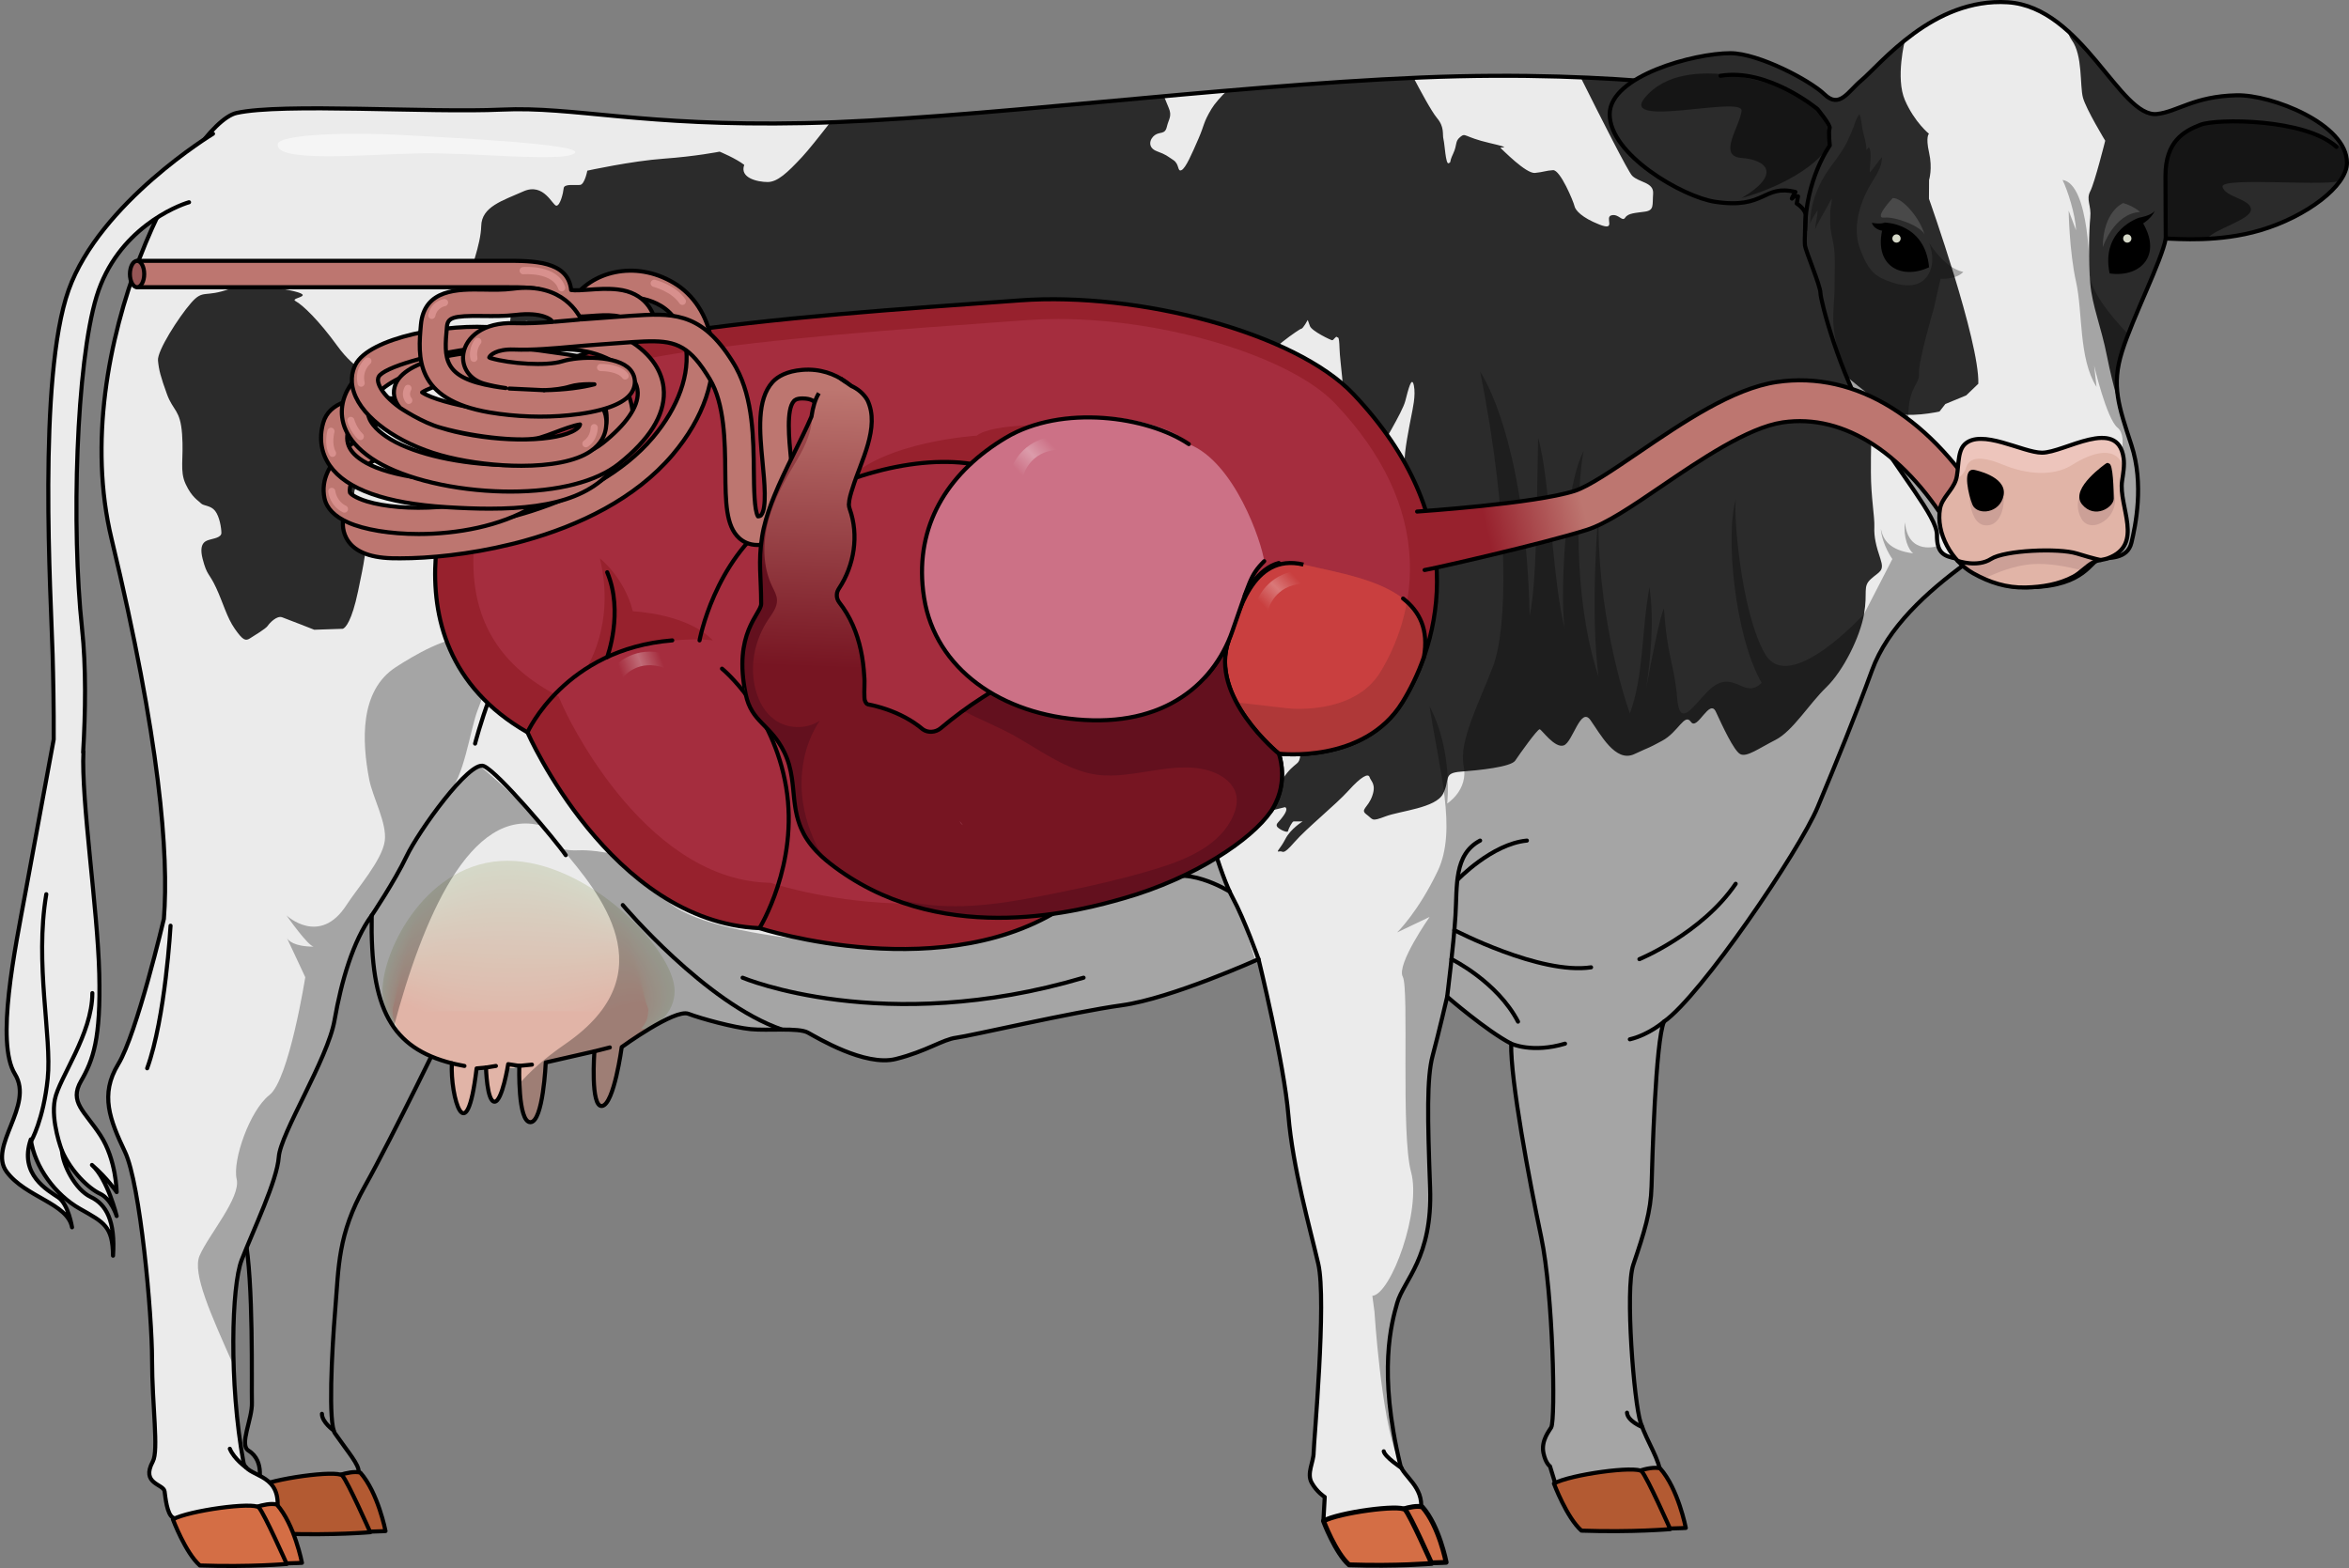 <?xml version="1.0" encoding="UTF-8"?>
<!-- Generator: Adobe Illustrator 28.3.0, SVG Export Plug-In . SVG Version: 6.00 Build 0)  -->
<svg version="1.1" id="Camada_1" xmlns="http://www.w3.org/2000/svg" xmlns:xlink="http://www.w3.org/1999/xlink" x="0px" y="0px" width="575.695px" height="384.338px" viewBox="0 0 575.695 384.338" enable-background="new 0 0 575.695 384.338" xml:space="preserve">
<rect x="0" y="0" width="575.695" height="384.338" fill="#808080" stroke="none"/>
<g>
	<g>
		<g>
			<g>
				<path fill="#8D8D8D" d="M109.823,250.533c0,0-13.686,28.247-20.385,40.185c-6.696,11.936-6.406,19.802-7.279,30.283      c-0.874,10.484-1.716,27.969-0.073,30.321c3.348,4.798,5.945,7.671,5.815,9.497c-9.129,1.695-24.608,3.143-24.608,3.143      s1.854-5.775-2.409-8.413c-2.332-1.442,0.987-7.717,0.854-11.759c-0.129-4.042,0.458-29.607-1.728-40.694      c-0.228-6.392,3.161-28.429,4.727-31.56c1.565-3.131,19.435-54.913,19.435-54.913l20.609,2.166L109.823,250.533z"/>
				<path fill="none" stroke="#000000" stroke-linecap="round" stroke-linejoin="round" stroke-miterlimit="10" d="M109.823,250.533      c0,0-13.686,28.247-20.385,40.185c-6.696,11.936-6.406,19.802-7.279,30.283c-0.874,10.484-1.716,27.969-0.073,30.321      c3.348,4.798,5.945,7.671,5.815,9.497c-9.129,1.695-24.608,3.143-24.608,3.143s1.854-5.775-2.409-8.413      c-2.332-1.442,0.987-7.717,0.854-11.759c-0.129-4.042,0.458-29.607-1.728-40.694c-0.228-6.392,3.161-28.429,4.727-31.56      c1.565-3.131,19.435-54.913,19.435-54.913l20.609,2.166L109.823,250.533z"/>
			</g>
			<g>
				<path fill="#B35A32" d="M80.347,362.655c0,0,5.157-2.415,7.957-1.703c4.365,4.921,6.177,14.328,6.177,14.328      s-5.624,0.364-9.433-0.103C81.245,374.714,80.347,362.655,80.347,362.655z"/>
				<path fill="none" stroke="#000000" stroke-linecap="round" stroke-linejoin="round" stroke-miterlimit="10" d="M80.347,362.655      c0,0,5.157-2.415,7.957-1.703c4.365,4.921,6.177,14.328,6.177,14.328s-5.624,0.364-9.433-0.103      C81.245,374.714,80.347,362.655,80.347,362.655z"/>
				<path fill="#B35A32" d="M62.758,364.595c0,0,3.064,8.197,6.625,11.336c12.37,0.424,21.354-0.368,21.354-0.368      s-5.51-12.405-6.831-13.865C82.587,360.24,66.611,362.437,62.758,364.595z"/>
				<path fill="none" stroke="#000000" stroke-linecap="round" stroke-linejoin="round" stroke-miterlimit="10" d="M62.758,364.595      c0,0,3.064,8.197,6.625,11.336c12.37,0.424,21.354-0.368,21.354-0.368s-5.51-12.405-6.831-13.865      C82.587,360.24,66.611,362.437,62.758,364.595z"/>
			</g>
			<path fill="#EBEBEB" d="M430.239,23.137c0,0-32.299-6.211-81.99-4.14c-49.69,2.069-110.976,10.351-151.142,11.179     c-40.167,0.83-56.316-4.14-74.122-3.312c-17.807,0.826-53.831-1.656-65.012,0.826C46.792,30.177,16.06,85.188,27.33,132.044     c11.845,49.245,14.078,77.437,12.835,93.169c0,0-6.625,28.159-11.18,35.613c-4.554,7.454-2.071,13.666,1.657,21.532     c3.727,7.869,6.626,39.752,6.626,50.932c0,11.181,1.658,22.191,0.185,24.928c-2.987,5.547,2.626,5.486,2.88,7.322     c0.214,1.549,0.593,5.565,2.016,6.422c4.269,2.572,19.17-0.425,25.691-2.91c0.323-8.201-7.705-6.98-8.37-10.598     c-3.593-19.585-2.902-43.302-0.455-49.593c2.898-7.453,8.696-19.463,9.108-25.261c0.416-5.796,12.011-24.016,13.666-33.54     c1.657-9.523,4.554-19.462,9.11-25.674c-0.414,23.188,4.995,32.476,19.64,36.239c-0.419,7.95,3.557,22.386,6.067,1.256     c2.3-0.209,2.3-0.209,2.3-0.209s0.21,8.368,2.094,8.368c1.882,0,3.347-9.204,3.347-9.204l2.721,0.418     c0,0-0.42,13.808,2.718,13.808c3.139,0,3.767-14.645,3.767-14.645l11.924-2.72c0,0-1.045,13.806,1.884,13.387     c2.929-0.418,4.811-14.434,4.811-14.434s12.972-9.415,16.319-8.16c3.346,1.258,11.088,3.346,15.271,3.767     c4.185,0.419,11.716-0.418,14.016,0.838c2.303,1.254,14.018,8.367,21.549,6.483c7.531-1.881,11.506-4.811,14.853-5.229     c3.347-0.419,28.452-6.275,40.586-7.949c12.133-1.673,33.473-11.299,33.473-11.299s6.277,25.524,7.323,38.286     c1.046,12.76,5.229,27.402,7.321,36.4c2.092,8.996-1.137,43.965-1.137,46.268c0,2.302-1.749,5.06-0.493,7.358     c1.255,2.302,3.212,3.518,3.212,3.518l-0.324,5.767c0,0,12.816,1.96,23.903-2.64c0.73-5.703-4.387-8.192-5.06-10.978     c-5.537-22.92-2.122-34.903-0.775-39.67c1.595-5.647,8.708-11.088,8.08-28.241c-0.627-17.152-0.837-26.986,0.628-32.426     c1.466-5.44,3.557-14.435,3.557-14.435s9.625,8.368,15.691,11.507c-0.211,8.785,4.442,33.592,7.361,47.447     c2.918,13.859,3.541,44.603,2.446,46.608c-0.411,0.754-2.556,3.236-1.895,6.32c0.548,2.551,1.595,3.207,1.595,3.207l1.274,4.168     c0,0,19.876,2.478,25.797-2.086c-0.084-3.619-3.195-7.83-4.853-12.754c-1.656-4.924-3.827-32.772-1.816-38.684     c2.725-8.016,4.327-13.145,4.487-19.235c0.161-6.091,0.962-35.584,3.046-40.393c8.977-6.252,33.181-41.837,37.669-52.577     c4.489-10.739,9.458-22.922,13.305-33.502c3.848-10.577,13.498-19.275,23.099-26.307     C481.541,112.883,430.239,23.137,430.239,23.137z"/>
			<path fill="#2B2B2B" d="M459.366,129.153c0.107-2.484-0.841-7.343-0.841-13.332c0-5.986-0.002-7.454,0.421-11.184     c0.42-3.729,0.738-5.761,1.263-7.005c0.255-0.597,1.916-5.497,3.574-10.424c-14.886-31.429-33.544-64.071-33.544-64.071     s-16.029-3.075-42.852-4.176c5.112,10.238,11.635,23.109,12.623,24.112c1.663,1.683,5.349,1.57,5.138,4.395     c-0.211,2.826,0.316,4.069-1.999,4.407c-2.317,0.339-4.108,0.339-4.844,1.469c-0.737,1.13-1.579-1.016-3.371-0.567     c-1.788,0.453,1.368,3.956-2.947,2.262c-4.316-1.694-5.895-3.501-6.107-4.521c-0.209-1.015-3.472-8.924-5.263-8.812     c-1.789,0.114-2.212,0.452-4.424,0.679c-2.211,0.226-8-5.764-8.422-6.101c-0.421-0.339,3.581,0.224-2.734-1.243     c-6.318-1.469-5.792-2.599-7.161-1.469c-1.368,1.131-0.652,1.799-1.746,4.117c-1.096,2.323-0.36,1.984-1.096,2.323     c-0.738,0.338-0.947-4.633-1.265-5.877c-0.316-1.241,0.317-2.938-1.578-5.196c-1.387-1.653-4.23-6.98-5.745-9.862     c-14.571,0.648-30.088,1.805-45.752,3.142c-1.541,1.544-3.005,3.171-3.777,4.462c-2.092,3.493-1.679,3.841-3.208,7.343     c-1.528,3.503-3.109,7.229-4.16,7.683c-1.054,0.452-0.421-1.469-2.002-2.485c-1.579-1.017-1.579-1.242-4-2.146     c-2.422-0.903-1.79-3.051-0.526-3.954c1.264-0.904,2.501-0.091,2.947-2.034c0.448-1.943,1.369-2.6,0.422-4.745     c-0.31-0.701-0.721-1.711-1.135-2.762c-29.512,2.665-58.569,5.55-81.776,6.408c-2.689,3.468-5.409,6.879-6.895,8.474     c-3.62,3.886-6.034,6.153-8.448,6.153c-2.413,0-6.94-0.971-5.733-4.208c-2.11-1.621-6.033-3.238-6.033-3.238     s-5.792,1.157-13.688,1.723c-7.896,0.562-18.74,2.939-18.74,2.939s-0.631,3.388-1.79,3.5c-1.158,0.112-3.895-0.337-4.001,0.791     c-0.104,1.131-0.842,4.294-1.79,4.294c-0.947,0-3.051-5.76-8.105-3.503c-5.055,2.26-10.213,3.729-10.317,8.475     c-0.105,4.745-2.948,11.411-2.948,12.878c0,1.471,0,2.824,0,2.824s4.632,2.037,6.001,1.584c1.368-0.452,2.948-2.372,2.948-2.372     s0.631-1.243,0.841,0.565c0.212,1.807,0.843,3.84,0.527,5.874c-0.315,2.033-0.422,2.598-0.106,3.162     c0.317,0.565,1.58,1.697,2.317,0.789c0.737-0.902,0.737-2.936,2.633-1.466c1.893,1.466,4.526,1.693,4.948,1.807     c0.421,0.113,0.209,1.132,2.948-1.016c2.737-2.146,5.158-3.388,5.368-3.841c0.21-0.452,3.58-3.39,3.58-3.39     s-0.632,2.032,1.895,2.37c2.528,0.342,1.159-1.804,2.528,0.342c1.368,2.146,2,3.953,2,5.873c0,1.922,3.369,11.183,5.579,15.477     c2.212,4.292,9.688,7.572,10.95,9.152c1.263,1.582,4.633,6.666,4.105,9.378c-0.526,2.71-1.368,4.969-2,7.004     c-0.632,2.032,1.474,3.841,1.579,5.197c0.105,1.356,0.315,3.954,0.315,5.085c0,1.128,0.316,3.387-0.21,4.18     c-0.527,0.791-5.369-6.102-7.581-6.102c-2.209,0-4.947-1.354-5.79-0.112c-0.842,1.244-2.737,1.469-3.053,1.58     c-0.316,0.116-7.792,11.295-7.476,18.188c0.317,6.892,1.054,14.233,0.738,15.139c-0.316,0.903-0.844,2.824,0.945,3.954     c1.791,1.128,3.265,0.453,3.58,2.6c0.314,2.145,0.843,6.326,0.843,6.326s3.053-1.132,4.316,1.018     c1.264,2.146,2.453,2.708,2.806,2.373c0.354-0.34-1.121-2.713,1.933-3.617c3.054-0.904,3.58-1.241,5.158-1.241     c1.58,0,5.685,0.45,6.422-0.791c0.738-1.242,3.579-8.023,6.317-4.295c2.737,3.729,3.053,12.428,4.949,13.447     c1.895,1.015,4.422-0.341,4.947-0.681c0.526-0.338,4.424-1.014,5.475-0.678c1.054,0.34,5.896-2.484,5.896-2.484     s2.421-1.019,1.79,2.37c-0.634,3.391-0.737,3.729-0.737,4.408c0,0.678,1.58,1.581,2.001,1.694c0.42,0.112,3.157,0,3.157,0     s3.895-3.839,4.633-4.292c0.737-0.452,1.158,2.598,0,4.856c-1.158,2.257-4.843,11.977-3.895,13.56     c0.947,1.581,2.104,2.713,5.79,1.13c3.686-1.584,8.634-11.074,9.055-9.378c0.421,1.692-0.736,4.066,0,5.762     c0.736,1.692,6.001,2.373,6.001,2.373s1.788,3.84-2.211,6.324c-4.001,2.487-9.266,0.68-11.476,3.843     c-2.212,3.163-8.634,8.135-6.949,10.959c1.685,2.824,14.74,6.441,19.584,3.615c4.843-2.823,7.473-2.035,10.105-2.035     c2.632,0,7.369,0,9.159-1.92c1.791-1.921,8.634-7.682,9.475-11.521c0.845-3.841,0.107-15.028,2.526-18.53     c2.424-3.502,1.266-2.033,2.634-4.181c1.37-2.148,0.946-5.194,2.737-3.499c1.79,1.693,11.896-0.455,12.212-0.681     c0.316-0.228,3.264-2.709,4.424-2.938c1.157-0.225,3.368-0.225,4.211-1.694c0.842-1.469,1.685-5.085,3.052-3.73     c1.37,1.358,2.106,10.393,3.687,9.718c1.578-0.676,3.475-4.065,3.79-4.182c0.315-0.112,4.316-0.901,6.633-5.988     c2.316-5.082,12.633-19.881,14.001-23.836c1.37-3.955,1.793-11.3,2.001-12.088c0.21-0.791-4.526,2.823-3.79,0.338     c0.736-2.485,1.053-2.936,1.264-6.439c0.21-3.503,1.159-9.376,1.684-11.524c0.529-2.148,0.212-10.395-1.788-12.091     c-2.001-1.691-2.001-1.128-3.896,0.567c-1.895,1.696-8.525,7.682-9.053,7.118c-0.527-0.565-3.258-5.31-2.523-9.604     c0.733-4.296,6.209-8.134,6.734-11.186c0.526-3.05-1.37-7.683-0.633-10.056c0.738-2.371,8.951-8.136,9.371-8.136     c0.421,0,1.578-2.145,1.578-2.145s0.105,0.226,0.526,1.469c0.423,1.244,5.158,3.501,5.475,3.501c0.317,0,0.947-1.128,1.159-0.789     c0.21,0.338,0.526-0.678,0.632,2.823c0.105,3.503,1.368,10.735,0.738,13.898c-0.633,3.161-0.809,6.213,0.174,8.812     c0.983,2.597,3.508,7.793,3.508,7.793s2.633-0.225,4.212-3.389c1.58-3.164,6.737-11.409,7.477-14.233     c0.737-2.828,1.578-6.329,2.106-3.844c0.524,2.485-0.317,5.875-0.633,7.57c-0.315,1.694-1.896,9.265-1.578,11.3     c0.314,2.031,2.338,4.745,2.38,7.229c0.04,2.485,0.882,4.18-0.486,3.389c-1.368-0.791-2.843-4.856-2.843-4.856     s-0.525-1.02-2.632,2.373c-2.105,3.387-3.371,4.403-5.055,5.759c-1.684,1.356-2.315,0.225-3.264,2.827     c-0.946,2.597-2.21,4.178-2.948,7.567c-0.735,3.389-3.999,11.862-5.052,15.817c-1.053,3.951-4.423,9.829-4.423,13.557     c0,3.727,0.212,5.872,0.316,7.344c0.105,1.468,2.211-6.215,0.105,2.6c-2.105,8.811-1.474,9.261-2.527,10.167     c-1.053,0.903-1.896,1.469-3.369,3.616c-1.474,2.145-1.788,2.029-2.527,3.951c-0.736,1.922-1.156,4.181-1.156,4.181l4.107-1.016     c0,0,0.946,0.224-0.317,2.034c-1.264,1.808-1.895,1.919-1.685,2.599c0.21,0.677,2.631,1.806,2.737,1.242     c0.105-0.565,1.053-2.372,1.368-2.372c0.315,0,2.211,0,2.211,0s-2.949,1.808-4.212,4.294c-1.263,2.483-2.526,3.275-1.473,3.05     c1.053-0.226,0.631,1.242,3.684-2.261c3.054-3.503,10.107-9.151,13.267-12.655c3.157-3.501,4.842-4.291,5.157-3.274     c0.315,1.016,1.684,1.694,0.633,4.633c-1.054,2.938-3.054,3.275-1.369,4.518c1.685,1.241,1.052,1.809,4.634,0.453     c3.578-1.357,12.316-2.033,14.107-5.536c1.789-3.502-0.105-5.084,4.317-5.424c4.421-0.34,12.316-1.129,13.37-2.711     c1.052-1.581,5.474-7.793,6.001-7.683c0.526,0.112,3.686,4.742,5.896,3.952c2.211-0.788,4.108-9.602,6.527-6.212     c2.422,3.39,6.108,10.507,10.739,8.361c4.633-2.149,2.842-1.133,6.844-3.279c3.998-2.147,5.475-6.891,7.053-4.63     c1.581,2.258,4.528-5.874,6.108-2.485c1.577,3.389,4.421,9.605,5.999,10.395c1.581,0.788,4.422-1.356,8.632-3.503     c4.212-2.148,8.213-8.812,12.426-12.88c4.21-4.067,8.316-12.427,9.265-17.965c0.948-5.537-0.42-6.664,1.685-8.587     c2.105-1.921,3.37-1.807,2.316-4.971C459.789,133.786,459.263,131.637,459.366,129.153z M82.711,84.835     c-4.596-6.341-8.536-10.098-10.287-11.036c-1.751-0.939,7.005-1.177-3.501-3.054c-10.506-1.878-6.129-2.348-12.476,0     c-6.348,2.349-6.565,0-9.63,3.522c-3.064,3.522-8.316,11.744-8.099,14.092c0.22,2.348,0.657,3.991,2.19,8.222     c1.531,4.228,3.282,3.757,3.72,9.863c0.438,6.104-0.656,8.924,0.876,12.213c1.531,3.289,3.064,3.989,3.721,4.697     c0.656,0.702,2.405,0.467,3.501,1.877c1.095,1.41,1.532,4.228,1.532,5.402c0,1.176-2.189,1.409-2.846,1.645     c-0.656,0.235-2.845,0.47-1.751,4.698c1.095,4.227,1.533,3.289,3.284,7.046c1.75,3.756,2.626,7.28,4.595,10.098     c1.971,2.817,2.627,3.056,3.722,2.349c1.094-0.703,3.857-2.349,4.337-3.053c0.478-0.705,2.228-2.585,3.541-2.113     c1.313,0.47,7.88,3.055,7.88,3.055l7.004-0.237c0.656-0.232,2.188-1.878,3.721-9.159c1.531-7.28,2.188-10.806,1.75-12.918     c-0.438-2.112-2.493-5.469-2.67-9.781c-0.176-4.309,0.748-0.553,2.804-9.241c2.056-8.689,3.587-13.858,2.492-17.851     C91.028,91.178,87.307,91.179,82.711,84.835z"/>
			<path opacity="0.3" d="M481.826,136.815c-2.612-0.327-6.614-1.129-6.82-2.992c0,0-7.377,2.527-8.14-5.809     c-0.471,3.656,0.847,6.76,2.017,7.621c-5.851-0.749-7.376-3.38-7.93-6.013c0.323,3.948,2.83,7.404,2.83,7.404l-6.942,13.48     c0,0-18.256,20.049-24.241,9.807c-5.984-10.242-7.859-35.082-7.136-38.052c-2.696,8.574-0.339,33.586,6.28,45.12     c-4.504,4.425-6.941-4.185-13.218,2.09c-3.682,3.682-6.875,9.208-7.49,1.598c-0.672-8.329-2.374-9.48-3.229-21.865     c-0.843,1.132-2.979,12.051-4.344,19.396c0.984-6.432,2.024-16.369,0.793-24.676c-2.006,10.847-1.348,21.566-4.811,30.938     c-4.461-12.823-8.735-34.458-7.452-53.349c-0.429,6.328-2.31,27.939-0.232,44.317c-7.464-22.601-4.471-52.608-3.616-55.344     c-5.13,9.66-5.753,39.156-4.586,43.858c-3.108-11.542-3.677-37.189-6.599-47.021c-0.356,18.382-0.357,35.479-2.067,43.6     c-0.854-38.042-9.324-55.566-12.143-59.842c7.441,37.188,6.585,63.256,3.166,72.234c-3.419,8.981-8.426,18.38-7.204,24.366     c1.221,5.986-4.04,9.267-4.04,9.267s1.529-12.684-4.3-23.797c2.294,15.388,6.81,30.23,1.986,40.333     c-4.822,10.106-9.951,15.066-9.951,15.066l7.965-3.803c0,0-8.19,11.667-6.581,14.658c1.608,2.993-0.528,38.47,2.036,47.873     c2.564,9.404-4.879,29.923-9.493,30.348c0.516,3.848,0.516,3.848,0.516,3.848s1.625,25.86,5.558,35.581     c0.16,0.398,0.386,0.879,0.635,1.39c-5.319-22.496-1.97-34.315-0.635-39.037c1.595-5.647,8.708-11.088,8.08-28.241     c-0.627-17.152-0.837-26.986,0.628-32.426c1.466-5.44,3.557-14.435,3.557-14.435s9.625,8.368,15.691,11.507     c-0.211,8.785,4.442,33.592,7.361,47.447c2.918,13.859,3.719,43.941,2.624,45.947c-0.294,0.538-2.826,4.829-1.811,7.947     c0.564,1.748,1.334,2.241,1.334,2.241l0.787,2.575c0.236-0.011,0.835,1.833,0.835,1.833s17.756,3.604,25.449-2.326     c-1.725-8.824-4.966-7.65-5.674-16.736c-0.737-4.836-1.429-12.623-1.691-19.705c-0.379-6.405-0.352-11.92,0.696-14.996     c2.725-8.016,4.327-13.145,4.487-19.235c0.161-6.091,0.962-35.584,3.046-40.393c8.977-6.252,33.181-41.837,37.669-52.577     c4.489-10.739,9.458-22.922,13.305-33.502c3.848-10.577,13.498-19.275,23.099-26.307     C481.873,137.638,481.856,137.236,481.826,136.815z"/>
			<g>
				<path fill="#D5D8C8" d="M165.335,242.877c0,5.055-3.789,8.768-10.159,11.649c-6.37,2.881-15.319,4.93-25.641,6.658      c-21.515,3.604-35.798-8.197-35.798-18.308c0-5.058,2.725-13.031,7.921-19.74c5.196-6.709,12.864-12.154,22.75-12.154      c9.886,0,20.118,5.445,27.878,12.154C160.047,229.846,165.335,237.819,165.335,242.877z"/>
				<path fill="#D5D7C7" d="M101.512,223.806c1.623-2.154,3.541-4.051,5.73-5.709c4.655-3.527,10.363-5.97,17.166-5.97      c6.64,0,13.395,2.323,19.498,5.7c3.113,1.723,6.019,3.718,8.557,5.979c7.501,6.684,12.564,14.459,12.456,19.438      c-0.107,4.943-3.828,8.578-10.111,11.4c-6.31,2.829-15.146,4.844-25.327,6.545c-14.057,2.348-25.012-1.897-30.878-7.925      c-3.028-3.113-4.698-6.7-4.738-10.1C93.826,238.195,96.52,230.432,101.512,223.806z"/>
				<path fill="#D6D6C6" d="M101.366,224.476c1.6-2.182,3.537-3.974,5.782-5.553c4.701-3.306,10.406-5.652,17.261-5.652      c6.696,0,13.474,2.228,19.615,5.389c3.192,1.643,6.132,3.532,8.618,5.816c7.243,6.655,12.08,14.233,11.863,19.136      c-0.213,4.828-3.868,8.387-10.064,11.151c-6.25,2.776-14.972,4.758-25.013,6.431c-13.928,2.32-24.796-1.85-30.651-7.786      c-3.02-3.064-4.716-6.599-4.783-9.955C93.897,238.57,96.574,231.015,101.366,224.476z"/>
				<path fill="#D6D5C5" d="M101.22,225.146c1.576-2.212,3.53-3.897,5.834-5.397c4.742-3.086,10.449-5.334,17.355-5.334      c6.752,0,13.557,2.129,19.731,5.079c3.272,1.563,6.245,3.345,8.678,5.652c6.986,6.623,11.597,14.004,11.271,18.834      c-0.318,4.713-3.907,8.196-10.017,10.902c-6.19,2.724-14.798,4.671-24.698,6.318c-13.799,2.291-24.58-1.802-30.424-7.648      c-3.012-3.016-4.727-6.498-4.827-9.811C93.978,238.946,96.624,231.593,101.22,225.146z"/>
				<path fill="#D6D4C4" d="M101.073,225.815c1.553-2.242,3.519-3.819,5.886-5.24c4.777-2.869,10.493-5.016,17.449-5.016      c6.807,0,13.645,2.028,19.848,4.768c3.356,1.483,6.358,3.157,8.739,5.488c6.73,6.587,11.114,13.773,10.678,18.531      c-0.421,4.596-3.946,8.006-9.969,10.653c-6.13,2.671-14.624,4.585-24.384,6.204c-13.669,2.263-24.364-1.754-30.197-7.51      c-3.003-2.968-4.738-6.397-4.872-9.666C94.058,239.322,96.672,232.168,101.073,225.815z"/>
				<path fill="#D7D3C4" d="M100.927,226.485c1.531-2.273,3.506-3.741,5.938-5.084c4.805-2.654,10.536-4.697,17.544-4.697      c6.863,0,13.738,1.922,19.965,4.457c3.441,1.401,6.47,2.969,8.799,5.324c6.475,6.547,10.632,13.54,10.085,18.229      c-0.523,4.477-3.985,7.815-9.922,10.404c-6.07,2.619-14.451,4.499-24.069,6.091c-13.54,2.234-24.148-1.707-29.97-7.372      c-2.995-2.92-4.749-6.296-4.917-9.521C94.139,239.698,96.716,232.739,100.927,226.485z"/>
				<path fill="#D7D2C3" d="M100.781,227.155c1.508-2.305,3.491-3.664,5.99-4.928c4.828-2.442,10.579-4.379,17.638-4.379      c6.918,0,13.835,1.812,20.082,4.146c3.53,1.319,6.581,2.779,8.86,5.16c6.222,6.503,10.152,13.305,9.492,17.927      c-0.622,4.357-4.019,7.638-9.875,10.155c-6.004,2.58-14.277,4.412-23.755,5.977c-13.411,2.206-23.931-1.659-29.743-7.233      c-2.987-2.872-4.76-6.195-4.962-9.377C94.22,240.074,96.757,233.306,100.781,227.155z"/>
				<path fill="#D7D1C2" d="M100.634,227.825c1.485-2.338,3.472-3.587,6.042-4.771c4.845-2.234,10.623-4.061,17.733-4.061      c6.974,0,13.937,1.699,20.198,3.836c3.62,1.235,6.693,2.588,8.92,4.996c5.97,6.456,9.673,13.067,8.9,17.624      c-0.719,4.236-4.057,7.45-9.828,9.906c-5.944,2.53-14.103,4.326-23.441,5.864c-13.282,2.177-23.715-1.611-29.516-7.095      c-2.979-2.824-4.77-6.093-5.007-9.232C94.302,240.451,96.794,233.869,100.634,227.825z"/>
				<path fill="#D8D0C1" d="M100.488,228.494c1.463-2.372,3.451-3.51,6.094-4.615c4.857-2.03,10.666-3.742,17.827-3.742      c7.03,0,14.041,1.581,20.315,3.525c3.712,1.15,6.804,2.396,8.981,4.833c5.72,6.404,9.196,12.826,8.307,17.322      c-0.813,4.113-4.096,7.261-9.78,9.657c-5.883,2.48-13.929,4.24-23.126,5.75c-13.152,2.149-23.499-1.564-29.288-6.957      c-2.971-2.776-4.78-5.992-5.051-9.088C94.384,240.827,96.827,234.429,100.488,228.494z"/>
				<path fill="#D8CFC0" d="M100.342,229.164c1.44-2.406,3.427-3.435,6.145-4.459c4.864-1.831,10.709-3.424,17.921-3.424      c7.085,0,14.149,1.458,20.432,3.214c3.806,1.063,6.916,2.203,9.041,4.669c5.472,6.349,8.721,12.584,7.714,17.02      c-0.905,3.989-4.134,7.072-9.733,9.408c-5.823,2.429-13.755,4.154-22.812,5.636c-13.023,2.12-23.283-1.516-29.061-6.818      c-2.963-2.728-4.79-5.89-5.096-8.943C94.466,241.204,96.857,234.985,100.342,229.164z"/>
				<path fill="#D8CEBF" d="M100.195,229.834c1.418-2.442,3.401-3.362,6.197-4.302c4.867-1.636,10.753-3.106,18.016-3.106      c7.141,0,14.259,1.332,20.549,2.903c3.901,0.975,7.027,2.008,9.102,4.505c5.227,6.289,8.247,12.339,7.122,16.717      c-0.994,3.864-4.173,6.883-9.686,9.159c-5.762,2.378-13.582,4.067-22.498,5.523c-12.894,2.092-23.067-1.468-28.834-6.68      c-2.955-2.68-4.8-5.788-5.141-8.798C94.549,241.581,96.883,235.538,100.195,229.834z"/>
				<path fill="#D9CDBE" d="M100.049,230.503c1.395-2.479,3.372-3.291,6.249-4.146c4.866-1.447,10.796-2.788,18.11-2.788      c7.197,0,14.372,1.201,20.665,2.593c3.998,0.884,7.138,1.813,9.162,4.341c4.984,6.225,7.776,12.093,6.529,16.415      c-1.079,3.738-4.212,6.694-9.639,8.909c-5.702,2.328-13.408,3.981-22.183,5.409c-12.765,2.063-22.851-1.421-28.607-6.542      c-2.947-2.632-4.81-5.686-5.186-8.654C94.633,241.957,96.906,236.088,100.049,230.503z"/>
				<path fill="#D9CCBD" d="M99.903,231.173c1.372-2.516,3.342-3.221,6.301-3.99c4.862-1.263,10.839-2.469,18.205-2.469      c7.252,0,14.487,1.065,20.782,2.282c4.096,0.792,7.25,1.616,9.223,4.177c4.743,6.157,7.308,11.844,5.936,16.113      c-1.161,3.612-4.25,6.505-9.591,8.66c-5.641,2.277-13.234,3.895-21.869,5.296c-12.636,2.035-22.634-1.373-28.38-6.404      c-2.939-2.584-4.819-5.584-5.231-8.509C94.717,242.335,96.924,236.635,99.903,231.173z"/>
				<path fill="#D9CBBC" d="M99.756,231.843c1.349-2.555,3.311-3.155,6.353-3.833c4.855-1.083,10.882-2.151,18.299-2.151      c7.308,0,14.603,0.926,20.899,1.971c4.195,0.697,7.361,1.418,9.283,4.014c4.505,6.085,6.843,11.595,5.343,15.81      c-1.24,3.485-4.289,6.315-9.544,8.411c-5.581,2.226-13.06,3.808-21.555,5.182c-12.506,2.006-22.418-1.326-28.153-6.265      c-2.931-2.536-4.828-5.482-5.275-8.365C94.801,242.712,96.939,237.178,99.756,231.843z"/>
				<path fill="#DACABC" d="M99.61,232.513c1.325-2.594,3.278-3.09,6.405-3.677c4.846-0.909,10.926-1.833,18.394-1.833      c7.364,0,14.72,0.782,21.016,1.66c4.294,0.599,7.474,1.218,9.344,3.85c4.271,6.009,6.381,11.344,4.751,15.508      c-1.314,3.358-4.328,6.126-9.497,8.162c-5.521,2.175-12.886,3.722-21.24,5.069c-12.377,1.978-22.202-1.278-27.926-6.127      c-2.923-2.488-4.837-5.379-5.32-8.22C94.886,243.089,96.95,237.719,99.61,232.513z"/>
				<path fill="#DAC9BB" d="M99.463,233.182c1.301-2.634,3.244-3.029,6.457-3.521c4.836-0.74,10.969-1.515,18.488-1.515      c7.419,0,14.839,0.634,21.132,1.349c4.395,0.499,7.586,1.017,9.404,3.686c4.039,5.93,5.922,11.092,4.158,15.206      c-1.385,3.231-4.367,5.937-9.449,7.913c-5.46,2.124-12.713,3.636-20.926,4.955c-12.248,1.949-21.986-1.23-27.699-5.989      c-2.915-2.44-4.845-5.277-5.365-8.075C94.971,243.466,96.958,238.257,99.463,233.182z"/>
				<path fill="#DAC8BA" d="M99.317,233.852c1.276-2.675,3.21-2.971,6.509-3.365c4.824-0.576,11.012-1.196,18.582-1.196      c7.475,0,14.958,0.483,21.249,1.039c4.495,0.397,7.7,0.815,9.465,3.522c3.812,5.846,5.467,10.84,3.565,14.903      c-1.453,3.104-4.406,5.747-9.402,7.664c-5.4,2.072-12.539,3.549-20.611,4.842c-12.119,1.921-21.77-1.183-27.472-5.85      c-2.906-2.391-4.853-5.175-5.41-7.931C95.057,243.844,96.961,238.792,99.317,233.852z"/>
				<path fill="#DBC7B9" d="M99.171,234.522c1.25-2.717,3.337-2.133,6.561-3.208c4.582-1.528,11.056-0.878,18.677-0.878      c7.531,0,15.093,1.326,21.366,0.728c4.585-0.437,7.814,0.612,9.525,3.358c3.587,5.758,5.016,10.588,2.973,14.601      c-1.516,2.978-4.445,5.557-9.355,7.415c-5.34,2.021-12.365,3.463-20.297,4.728c-11.99,1.892-21.554-1.135-27.245-5.712      c-2.898-2.343-4.86-5.072-5.455-7.786C95.144,244.221,96.961,239.325,99.171,234.522z"/>
				<path fill="#DBC6B8" d="M99.024,235.192c1.223-2.76,3.278-2.068,6.613-3.052c4.611-1.36,11.099-0.56,18.771-0.56      c7.586,0,15.234,1.153,21.482,0.417c4.668-0.55,7.93,0.407,9.586,3.194c3.367,5.668,4.569,10.337,2.38,14.299      c-1.576,2.853-4.484,5.367-9.308,7.166c-5.28,1.969-12.191,3.377-19.983,4.614c-11.86,1.864-21.337-1.087-27.018-5.574      c-2.89-2.295-4.867-4.97-5.499-7.642C95.231,244.598,96.957,239.856,99.024,235.192z"/>
				<path fill="#DBC6B7" d="M98.878,235.861c1.195-2.804,3.216-2.012,6.665-2.896c4.64-1.188,11.142-0.242,18.866-0.242      c7.642,0,15.374,0.97,21.599,0.106c4.753-0.66,8.046,0.2,9.646,3.031c3.15,5.573,4.126,10.086,1.787,13.996      c-1.632,2.729-4.524,5.177-9.26,6.917c-5.22,1.918-12.018,3.29-19.668,4.501c-11.731,1.835-21.121-1.04-26.791-5.436      c-2.882-2.247-4.874-4.867-5.544-7.497C95.319,244.976,96.95,240.384,98.878,235.861z"/>
				<path fill="#DBC5B6" d="M98.732,236.531c1.166-2.849,3.155-1.966,6.717-2.739c4.669-1.013,11.186,0.077,18.96,0.077      c7.698,0,15.51,0.78,21.716-0.204c4.837-0.767,8.165-0.007,9.707,2.867c2.938,5.476,3.688,9.838,1.194,13.694      c-1.685,2.607-4.563,4.987-9.213,6.668c-5.161,1.866-11.844,3.204-19.354,4.387c-11.602,1.807-20.905-0.992-26.564-5.297      c-2.874-2.199-4.88-4.765-5.589-7.352C95.408,245.353,96.939,240.911,98.732,236.531z"/>
				<path fill="#DCC4B5" d="M98.585,237.201c1.136-2.895,3.093-1.93,6.769-2.583c4.698-0.834,11.229,0.395,19.054,0.395      c7.753,0,15.644,0.581,21.833-0.515c4.923-0.872,8.285-0.216,9.767,2.703c2.729,5.375,3.254,9.592,0.602,13.392      c-1.735,2.486-4.602,4.796-9.166,6.419c-5.101,1.814-11.67,3.118-19.04,4.274c-11.473,1.779-20.689-0.945-26.337-5.159      c-2.866-2.151-4.886-4.662-5.634-7.208C95.497,245.73,96.924,241.435,98.585,237.201z"/>
				<path fill="#DCC3B4" d="M98.439,237.871c1.103-2.941,3.033-1.904,6.821-2.427c4.726-0.652,11.272,0.713,19.149,0.713      c7.809,0,15.774,0.375,21.949-0.826c5.01-0.975,8.407-0.426,9.828,2.539c2.526,5.272,2.824,9.35,0.009,13.09      c-1.782,2.367-4.642,4.605-9.118,6.17c-5.041,1.761-11.496,3.031-18.725,4.16c-11.343,1.75-20.473-0.897-26.11-5.021      c-2.858-2.103-4.891-4.56-5.679-7.063C95.588,246.108,96.906,241.958,98.439,237.871z"/>
				<path fill="#DCC2B3" d="M98.293,238.54c1.069-2.989,2.976-1.888,6.873-2.27c4.752-0.467,11.316,1.032,19.243,1.032      c7.865,0,15.783-0.663,22.066-1.137c5.195-0.392,8.532-0.638,9.888,2.375c2.326,5.167,2.399,9.111-0.584,12.787      c-1.826,2.251-4.681,4.415-9.071,5.921c-4.981,1.709-11.322,2.945-18.411,4.047c-11.214,1.722-20.257-0.849-25.883-4.882      c-2.85-2.055-4.895-4.458-5.723-6.918C95.678,246.484,96.884,242.479,98.293,238.54z"/>
				<path fill="#DDC1B3" d="M98.146,239.21c1.032-3.038,2.946-2.618,6.925-2.114c4.747,0.601,11.359,1.35,19.338,1.35      c7.92,0,15.898-0.837,22.183-1.447c5.293-0.514,8.659-0.851,9.949,2.212c2.131,5.06,1.978,8.877-1.176,12.485      c-1.868,2.137-4.721,4.224-9.024,5.672c-4.922,1.656-11.149,2.859-18.096,3.933c-11.085,1.693-20.04-0.802-25.656-4.744      c-2.842-2.007-4.899-4.356-5.768-6.774C95.77,246.861,96.859,242.999,98.146,239.21z"/>
				<path fill="#DDC0B2" d="M98,239.88c0.993-3.087,2.917-2.587,6.977-1.958c4.744,0.735,11.402,1.668,19.432,1.668      c7.976,0,16.011-1.012,22.3-1.758c5.389-0.639,8.789-1.064,10.009,2.048c1.941,4.951,1.561,8.648-1.769,12.183      c-1.909,2.026-4.76,4.032-8.977,5.422c-4.862,1.603-10.975,2.772-17.782,3.82c-10.956,1.665-19.824-0.754-25.429-4.606      c-2.834-1.959-4.903-4.254-5.813-6.629C95.862,247.238,96.83,243.518,98,239.88z"/>
				<path fill="#DDBFB1" d="M97.853,240.55c0.95-3.137,2.891-2.559,7.029-1.801c4.744,0.868,11.445,1.986,19.526,1.986      c8.031,0,16.123-1.19,22.416-2.069c5.484-0.766,8.923-1.279,10.07,1.884c1.755,4.841,1.147,8.425-2.362,11.88      c-1.948,1.918-4.8,3.841-8.929,5.173c-4.803,1.55-10.801,2.686-17.468,3.706c-10.827,1.636-19.608-0.706-25.201-4.468      c-2.826-1.911-4.905-4.152-5.858-6.485C95.956,247.614,96.798,244.036,97.853,240.55z"/>
				<path fill="#DEBEB0" d="M97.707,241.219c0.903-3.189,2.866-2.533,7.081-1.645c4.745,1,11.489,2.305,19.621,2.305      c8.087,0,16.233-1.368,22.533-2.38c5.579-0.895,9.06-1.495,10.13,1.72c1.574,4.73,0.737,8.208-2.955,11.578      c-1.986,1.813-4.84,3.649-8.882,4.924c-4.744,1.497-10.627,2.6-17.153,3.592c-10.697,1.608-19.392-0.659-24.974-4.329      c-2.818-1.863-4.907-4.051-5.903-6.34C96.05,247.989,96.763,244.553,97.707,241.219z"/>
				<path fill="#DEBDAF" d="M97.561,241.889c0.852-3.241,2.843-2.509,7.133-1.489c4.748,1.13,11.532,2.623,19.715,2.623      c8.143,0,16.342-1.549,22.65-2.69c5.672-1.027,9.202-1.711,10.191,1.556c1.398,4.619,0.33,7.998-3.547,11.276      c-2.024,1.71-4.88,3.457-8.835,4.675c-4.685,1.443-10.453,2.513-16.839,3.479c-10.568,1.579-19.176-0.611-24.747-4.191      c-2.81-1.815-4.908-3.951-5.947-6.195C96.144,248.364,96.724,245.07,97.561,241.889z"/>
				<path fill="#DEBCAE" d="M97.414,242.559c0.796-3.294,2.822-2.488,7.185-1.332c4.754,1.259,11.575,2.941,19.81,2.941      c8.198,0,16.45-1.73,22.767-3.001c5.764-1.16,9.349-1.927,10.251,1.393c1.226,4.508-0.075,7.796-4.14,10.973      c-2.061,1.611-4.92,3.265-8.788,4.426c-4.625,1.389-10.28,2.427-16.525,3.365c-10.439,1.551-18.96-0.563-24.52-4.053      c-2.801-1.767-4.909-3.85-5.992-6.051C96.24,248.739,96.683,245.587,97.414,242.559z"/>
				<path fill="#DFBBAD" d="M97.268,243.229c0.734-3.347,2.803-2.468,7.237-1.176c4.762,1.387,11.619,3.259,19.904,3.259      c8.254,0,16.556-1.912,22.883-3.312c5.854-1.295,9.5-2.144,10.312,1.229c1.058,4.399-0.478,7.601-4.733,10.671      c-2.099,1.515-4.96,3.073-8.74,4.177c-4.566,1.334-10.106,2.341-16.21,3.252c-10.31,1.522-18.743-0.516-24.293-3.914      c-2.793-1.718-4.908-3.751-6.037-5.906C96.336,249.113,96.638,246.104,97.268,243.229z"/>
				<path fill="#DFBAAC" d="M97.122,243.898c0.664-3.402,2.785-2.449,7.288-1.02c4.773,1.515,11.662,3.578,19.998,3.578      c8.31,0,16.66-2.096,23-3.623c5.943-1.431,9.657-2.361,10.372,1.065c0.896,4.29-0.88,7.414-5.325,10.369      c-2.138,1.421-5,2.88-8.693,3.928c-4.507,1.279-9.932,2.255-15.896,3.138c-10.181,1.494-18.527-0.468-24.066-3.776      c-2.785-1.67-4.907-3.652-6.082-5.762C96.433,249.486,96.59,246.621,97.122,243.898z"/>
				<path fill="#DFB9AB" d="M96.975,244.568c0.586-3.456,2.77-2.432,7.34-0.864c4.785,1.643,11.705,3.896,20.093,3.896      c8.365,0,16.763-2.28,23.117-3.933c6.031-1.569,9.82-2.577,10.433,0.901c0.737,4.184-1.282,7.234-5.918,10.066      c-2.178,1.331-5.04,2.687-8.646,3.679c-4.449,1.224-9.758,2.168-15.582,3.025c-10.051,1.465-18.311-0.421-23.839-3.638      c-2.777-1.622-4.905-3.554-6.127-5.617C96.53,249.859,96.539,247.14,96.975,244.568z"/>
				<path fill="#E0B8AB" d="M96.829,245.238c0.498-3.511,2.756-2.417,7.392-0.707c4.8,1.77,11.749,4.214,20.187,4.214      c8.421,0,16.864-2.465,23.234-4.244c6.117-1.709,9.989-2.792,10.493,0.737c0.583,4.081-1.685,7.062-6.511,9.764      c-2.22,1.243-5.08,2.493-8.598,3.43c-4.39,1.168-9.584,2.082-15.267,2.911c-9.922,1.437-18.095-0.373-23.612-3.499      c-2.769-1.574-4.903-3.457-6.171-5.472C96.628,250.231,96.485,247.66,96.829,245.238z"/>
				<path fill="#E0B7AA" d="M96.683,245.908c0.398-3.565,2.745-2.402,7.444-0.551c4.817,1.897,11.792,4.532,20.282,4.532      c8.477,0,16.963-2.65,23.35-4.555c6.202-1.85,10.165-3.005,10.554,0.573c0.432,3.982-2.088,6.897-7.104,9.462      c-2.264,1.158-5.12,2.3-8.551,3.181c-4.331,1.112-9.411,1.996-14.953,2.798c-9.793,1.408-17.879-0.325-23.385-3.361      c-2.761-1.526-4.9-3.36-6.216-5.328C96.727,250.601,96.429,248.182,96.683,245.908z"/>
				<path fill="#E0B6A9" d="M96.536,246.577c0.283-3.617,2.735-2.388,7.496-0.395c4.836,2.024,11.835,4.851,20.376,4.851      c8.532,0,17.061-2.836,23.467-4.866c6.285-1.992,10.348-3.217,10.614,0.41c0.285,3.887-2.494,6.738-7.696,9.159      c-2.31,1.075-5.16,2.106-8.504,2.932c-4.272,1.056-9.237,1.909-14.638,2.684c-9.664,1.38-17.663-0.278-23.158-3.223      c-2.753-1.478-4.896-3.265-6.261-5.183C96.825,250.971,96.369,248.708,96.536,246.577z"/>
				<path fill="#E1B5A8" d="M96.39,247.247c0.152-3.667,2.726-2.374,7.548-0.238c4.858,2.152,11.878,5.169,20.47,5.169      c8.588,0,17.158-3.021,23.584-5.177c6.367-2.135,10.538-3.425,10.675,0.246c0.141,3.797-2.902,6.586-8.289,8.857      c-2.358,0.994-5.202,1.907-8.457,2.683c-4.215,0.993-9.063,1.823-14.324,2.57c-9.534,1.351-17.446-0.23-22.931-3.085      c-2.745-1.43-4.891-3.171-6.306-5.038C96.925,251.339,96.308,249.238,96.39,247.247z"/>
				<path fill="#E1B4A7" d="M158.844,247.917c0,3.712-3.313,6.439-8.882,8.555c-5.569,2.116-13.394,3.621-22.419,4.891      c-9.405,1.323-17.23-0.182-22.704-2.946c-2.737-1.382-4.886-3.079-6.351-4.894c-1.465-1.815-2.245-3.749-2.245-5.605      c0-3.713,2.72-2.362,7.6-0.082s11.922,5.487,20.565,5.487c8.644,0,17.252-3.208,23.7-5.487      C154.557,245.555,158.844,244.204,158.844,247.917z"/>
				<path fill="#E1B4A7" d="M96.244,247.917c1.354,1.504,2.941,3.119,4.996,4.47c1.549,1.018,3.226,1.868,5.134,2.652      c4.512,1.855,10.581,2.995,19.603,2.304c5.004-0.383,9.764-1.247,14.017-2.331c2.323-0.589,4.482-1.25,6.438-1.948      c1.603-0.572,3.09-1.159,4.433-1.741c2.635-1.136,4.684-2.313,6.096-3.048c1.173-0.611,1.883-0.745,1.883-0.357      c0-1.856-2.144-1.181-5.368-0.041"/>
				<path fill="#E1B4A7" d="M96.244,247.917c2.709,0.695,4.743,1.38,6.541,2.017c1.798,0.637,3.359,1.226,5.122,1.728      c3.526,1.004,7.858,1.661,16.501,1.661c4.322,0,8.635-0.802,12.674-1.889c2.019-0.543,3.97-1.158,5.819-1.779      c1.849-0.621,3.596-1.249,5.208-1.819c3.224-1.14,5.908-2.047,7.786-2.206c1.878-0.159,2.95,0.432,2.95,2.288"/>
			</g>
			<path fill="#E1B4A7" d="M107.079,259.491c1.152,0.426,2.367,0.805,3.66,1.135c-0.419,7.95,3.557,22.386,6.067,1.256     c2.3-0.209,2.3-0.209,2.3-0.209s0.21,8.368,2.094,8.368c1.882,0,3.347-9.204,3.347-9.204l2.721,0.418     c0,0-0.42,13.808,2.718,13.808c3.139,0,3.767-14.645,3.767-14.645l11.924-2.72c0,0-1.045,13.806,1.884,13.387     c2.929-0.418,4.811-14.434,4.811-14.434s2.993-2.172,6.474-4.288C158.8,252.356,117.461,245.546,107.079,259.491z"/>
			<path fill="none" stroke="#000000" stroke-linecap="round" stroke-linejoin="round" stroke-miterlimit="10" d="M91.1,224.387     c0,0,5.617-8.37,8.531-14.485c2.911-6.115,15.433-23.589,18.927-22.133c3.495,1.458,17.764,18.348,20.093,21.841"/>
			<path fill="none" stroke="#000000" stroke-linecap="round" stroke-linejoin="round" stroke-miterlimit="10" d="M152.629,221.84     c0,0,20.256,24.082,39.02,30.523"/>
			<path fill="none" stroke="#000000" stroke-linecap="round" stroke-linejoin="round" stroke-miterlimit="10" d="M308.437,235.101     c0,0-3.414-9.667-6.322-15.037c-2.909-5.37-7.832-21.255-7.832-28.192"/>
			<path fill="none" stroke="#000000" stroke-linecap="round" stroke-linejoin="round" stroke-miterlimit="10" d="M354.671,244.308     c0,0,1.591-12.69,2.038-19.922c0.446-7.23-0.447-14.93,6.04-18.351"/>
			<path fill="none" stroke="#000000" stroke-linecap="round" stroke-linejoin="round" stroke-miterlimit="10" d="M370.363,255.815     c0,0,5.141,2.411,13.195,0"/>
			<path fill="none" stroke="#000000" stroke-linecap="round" stroke-linejoin="round" stroke-miterlimit="10" d="M407.806,250.415     c0,0-3.665,3.211-8.362,4.33"/>
			<path opacity="0.3" d="M70.328,229.944l-0.11-0.23C70.217,229.714,70.245,229.805,70.328,229.944z"/>
			<polygon points="311.497,248.488 311.497,248.488 311.497,248.488    "/>
			<path opacity="0.3" d="M276.435,246.162c0.261-0.045,0.521-0.094,0.788-0.142c0.144-0.031,0.292-0.062,0.438-0.092     c0.25-0.049,0.5-0.103,0.755-0.157c0.157-0.035,0.316-0.07,0.477-0.107c0.251-0.056,0.504-0.115,0.757-0.175     c0.159-0.038,0.321-0.078,0.483-0.118c0.265-0.066,0.533-0.134,0.803-0.201c0.15-0.04,0.302-0.079,0.454-0.119     c0.29-0.075,0.584-0.156,0.876-0.236c0.139-0.038,0.273-0.075,0.412-0.112c0.332-0.093,0.668-0.19,1.005-0.287     c0.099-0.028,0.197-0.057,0.297-0.086c0.889-0.262,1.788-0.538,2.69-0.824c0.077-0.025,0.156-0.053,0.235-0.078     c0.363-0.114,0.728-0.232,1.092-0.354c0.13-0.044,0.26-0.086,0.391-0.13c0.318-0.106,0.635-0.212,0.952-0.32     c0.137-0.048,0.275-0.095,0.413-0.14c0.312-0.107,0.626-0.216,0.937-0.325c0.135-0.046,0.268-0.094,0.402-0.141     c0.31-0.108,0.619-0.219,0.928-0.329c0.134-0.047,0.268-0.096,0.399-0.145c0.318-0.112,0.636-0.227,0.95-0.344     c0.114-0.043,0.23-0.085,0.346-0.128c0.353-0.13,0.705-0.26,1.054-0.391c0.072-0.027,0.146-0.052,0.219-0.079     c0.85-0.318,1.681-0.636,2.487-0.949c0.091-0.036,0.18-0.07,0.271-0.105c0.294-0.115,0.586-0.229,0.871-0.341     c0.158-0.063,0.311-0.123,0.466-0.186c0.214-0.084,0.429-0.169,0.639-0.251c0.173-0.071,0.344-0.139,0.514-0.206     c0.186-0.075,0.37-0.15,0.55-0.224c0.174-0.069,0.349-0.14,0.521-0.209c0.166-0.068,0.33-0.136,0.493-0.201     c0.172-0.07,0.345-0.143,0.513-0.211c0.141-0.058,0.278-0.115,0.414-0.172c0.185-0.076,0.37-0.15,0.548-0.227     c0.085-0.034,0.165-0.069,0.248-0.102c1.878-0.784,3.331-1.415,4.151-1.776c-1.699-5.572-3.56-11.318-4.652-13.603     c-2.396-5.009-7.62-21.961-7.62-21.961s-3.382-17.694,2.747-43.576c-7.968,28.666-6.742,46.895-11.032,49.733     c-3.921,2.592-13.468-29.702-12.743-45.684c-2.3,11.162-7.753,33.726-14.167,45.684c-10.034,18.699-37.378,27.972-68.365,23.678     c-30.986-4.292-31.189-11.611-31.393-16.228c11.441,5.193,18.184,3.137,18.184,3.137s-27.582-8.661-36.776-8.204     c-1.658,0.082-2.998-0.065-4.095-0.354c8.881,10.616,25.998,30.418,0.893,47.75c-5.16,3.561-8.84,6.843-11.35,9.825     c0.154,4.042,0.727,9.422,2.685,9.422c3.139,0,3.767-14.645,3.767-14.645l11.924-2.72c0,0-1.045,13.806,1.884,13.387     c2.929-0.418,4.811-14.434,4.811-14.434s12.972-9.415,16.319-8.16c3.346,1.258,11.088,3.346,15.271,3.767     c4.185,0.419,11.716-0.418,14.016,0.838c2.303,1.254,14.018,8.367,21.549,6.483c7.531-1.881,11.506-4.811,14.853-5.229     c3.347-0.419,28.452-6.275,40.586-7.949c0.358-0.051,0.728-0.107,1.104-0.171C276.19,246.211,276.313,246.185,276.435,246.162z"/>
			<path fill="none" stroke="#000000" stroke-linecap="round" stroke-linejoin="round" stroke-miterlimit="10" d="M430.239,23.137     c0,0-32.299-6.211-81.99-4.14c-49.69,2.069-110.976,10.351-151.142,11.179c-40.167,0.83-56.316-4.14-74.122-3.312     c-17.807,0.826-53.831-1.656-65.012,0.826C46.792,30.177,16.06,85.188,27.33,132.044c11.845,49.245,14.078,77.437,12.835,93.169     c0,0-6.625,28.159-11.18,35.613c-4.554,7.454-2.071,13.666,1.657,21.532c3.727,7.869,6.626,39.752,6.626,50.932     c0,11.181,1.658,22.191,0.185,24.928c-2.987,5.547,2.626,5.486,2.88,7.322c0.214,1.549,0.593,5.565,2.016,6.422     c4.269,2.572,19.17-0.425,25.691-2.91c0.323-8.201-7.705-6.98-8.37-10.598c-3.593-19.585-2.902-43.302-0.455-49.593     c2.898-7.453,8.696-19.463,9.108-25.261c0.416-5.796,12.011-24.016,13.666-33.54c1.657-9.523,4.554-19.462,9.11-25.674     c-0.414,23.188,4.995,32.476,19.64,36.239c-0.419,7.95,3.557,22.386,6.067,1.256c2.3-0.209,2.3-0.209,2.3-0.209     s0.21,8.368,2.094,8.368c1.882,0,3.347-9.204,3.347-9.204l2.721,0.418c0,0-0.42,13.808,2.718,13.808     c3.139,0,3.767-14.645,3.767-14.645l11.924-2.72c0,0-1.045,13.806,1.884,13.387c2.929-0.418,4.811-14.434,4.811-14.434     s12.972-9.415,16.319-8.16c3.346,1.258,11.088,3.346,15.271,3.767c4.185,0.419,11.716-0.418,14.016,0.838     c2.303,1.254,14.018,8.367,21.549,6.483c7.531-1.881,11.506-4.811,14.853-5.229c3.347-0.419,28.452-6.275,40.586-7.949     c12.133-1.673,33.473-11.299,33.473-11.299s6.277,25.524,7.323,38.286c1.046,12.76,5.229,27.402,7.321,36.4     c2.092,8.996-1.137,43.965-1.137,46.268c0,2.302-1.749,5.06-0.493,7.358c1.255,2.302,3.212,3.518,3.212,3.518l-0.324,5.767     c0,0,12.816,1.96,23.903-2.64c0.73-5.703-4.387-8.192-5.06-10.978c-5.537-22.92-2.122-34.903-0.775-39.67     c1.595-5.647,8.708-11.088,8.08-28.241c-0.627-17.152-0.837-26.986,0.628-32.426c1.466-5.44,3.557-14.435,3.557-14.435     s9.625,8.368,15.691,11.507c-0.211,8.785,4.442,33.592,7.361,47.447c2.918,13.859,3.541,44.603,2.446,46.608     c-0.411,0.754-2.556,3.236-1.895,6.32c0.548,2.551,1.595,3.207,1.595,3.207l1.274,4.168c0,0,19.876,2.478,25.797-2.086     c-0.084-3.619-3.195-7.83-4.853-12.754c-1.656-4.924-3.827-32.772-1.816-38.684c2.725-8.016,4.327-13.145,4.487-19.235     c0.161-6.091,0.962-35.584,3.046-40.393c8.977-6.252,33.181-41.837,37.669-52.577c4.489-10.739,9.458-22.922,13.305-33.502     c3.848-10.577,13.498-19.275,23.099-26.307C481.541,112.883,430.239,23.137,430.239,23.137z"/>
			<path opacity="0.3" d="M91.079,226.649c0,0.245,0.004,0.482,0.005,0.726c0.002,0.488,0.005,0.978,0.015,1.453     c0.004,0.278,0.013,0.548,0.02,0.82c0.012,0.43,0.021,0.854,0.039,1.273c0.01,0.277,0.023,0.554,0.036,0.827     c0.021,0.402,0.04,0.801,0.064,1.194c0.016,0.265,0.033,0.527,0.052,0.789c0.029,0.39,0.059,0.775,0.093,1.156     c0.021,0.249,0.043,0.494,0.066,0.734c0.038,0.391,0.08,0.771,0.124,1.149c0.024,0.22,0.049,0.443,0.076,0.659     c0.053,0.413,0.109,0.816,0.171,1.215c0.024,0.167,0.047,0.338,0.074,0.504c0.086,0.548,0.179,1.086,0.28,1.609     c0.002,0.011,0.005,0.023,0.006,0.032c0.108,0.55,0.221,1.085,0.345,1.605c0.021,0.088,0.045,0.173,0.066,0.261     c0.102,0.418,0.206,0.832,0.317,1.235c0.04,0.141,0.082,0.275,0.123,0.413c0.101,0.341,0.203,0.679,0.311,1.009     c0.049,0.15,0.102,0.299,0.153,0.449c0.105,0.308,0.215,0.61,0.33,0.909c0.057,0.146,0.114,0.292,0.171,0.438     c0.118,0.293,0.24,0.579,0.365,0.859c0.06,0.137,0.121,0.273,0.185,0.408c0.133,0.283,0.27,0.563,0.41,0.836     c0.061,0.117,0.121,0.238,0.184,0.356c0.158,0.295,0.323,0.581,0.491,0.863c0.052,0.086,0.101,0.174,0.151,0.258     c0.218,0.354,0.441,0.699,0.676,1.032c0.005,0.009,0.011,0.018,0.016,0.025c6.975-26.208,18.74-54.416,36.47-49.293     c-7.281-8.224-15.492-14.773-15.492-14.773s-7.647,6.454-7.648,6.454c3.736-2.725,5.436-15.389,7.195-19.957     c1.756-4.563,6.007-15.924-1.573-17.713c-5.132-1.209-14.483,4.495-18.433,7.055c-8.973,5.816-8.295,18.287-6.541,27.474     c0.859,4.497,4.401,10.724,3.826,15.115c-0.615,4.691-6.771,11.677-9.386,15.729c-6.584,10.197-14.694,2.547-14.694,2.547     s5.338,7.65,6.725,7.65c-4.914,0-6.271-1.507-6.614-2.093l4.486,9.58c0,0-3.977,25.145-8.791,28.889     c-4.814,3.744-9.094,16.056-8.023,20.599c1.069,4.544-6.955,13.761-9.094,18.782c-1.841,4.318,2.844,14.559,8.363,26.985     c-0.376-11.848,0.46-22.1,1.946-25.918c2.898-7.453,8.696-19.463,9.108-25.261c0.416-5.796,12.011-24.016,13.666-33.54     c1.657-9.523,4.554-19.462,9.11-25.674C91.085,225.156,91.08,225.91,91.079,226.649z"/>
			<g>
				<path fill="#EBEBEB" d="M456.123,19.754c-3.25,2.726-5.288,6.948-8.994,3.358c-3.558-3.444-16.198-10.072-23.048-10.072      c-8.826,0-29.499,5.548-29.579,14.897c-0.086,9.977,17.94,20.326,25.807,21.52c12.476,1.889,11.702-4.329,19.716-2.405      c-1.763,2.886-0.32,1.072-0.32,1.072h0.962l-0.32,1.763c0,0,2.181,1.316,2.181,2.967c0,1.65-0.329,5.776-0.164,7.26      c0.164,1.484,3.794,9.896,3.794,11.714c0,1.812,4.618,19.63,12.042,32.005c7.424,12.37,16.498,22.765,16.498,27.218      c0,4.454,1.485,5.278,5.114,5.939c3.629,0.659,5.113,7.258,18.145,6.927c13.033-0.328,14.518-6.597,16.662-6.927      c2.146-0.33,6.766,0.164,7.754-3.961c0.989-4.123,3.135-14.352,0-23.919c-3.134-9.569-4.95-14.518-2.31-22.931      c2.64-8.414,9.734-22.271,10.724-27.715c2.952,0.078,13.016,0.971,23.131-2.01c11.369-3.35,21.278-10.893,21.278-16.543      c0-9.563-18.529-16.75-27.052-16.554c-10.457,0.241-14.505,4.04-19.504,4.586c-9.073,0.989-18.276-26.23-36.588-27.385      C473.739-0.596,460.953,15.702,456.123,19.754z"/>
				<path fill="#2B2B2B" d="M575.195,39.911c0-9.563-18.529-16.75-27.052-16.554c-10.457,0.241-14.505,4.04-19.504,4.586      c-6.257,0.684-12.574-12.046-21.897-20.395c0.198,0.831,0.523,1.618,1.026,2.312c2.714,3.742,1.927,11.197,2.731,14.093      c0.805,2.899,5.451,10.537,5.451,10.537s-2.569,10.273-3.664,12.38c-1.094,2.107,0.305,3.425,0,6.47      c-0.305,3.046-0.485,10.651,0,16.184c0.486,5.531,2.675,10.536,4.122,17.909c1.429,7.288,3.576,14.078,3.627,14.239      c-1.476-5.332-1.838-9.552,0.026-15.493c2.64-8.414,9.734-22.271,10.724-27.715c2.952,0.078,13.016,0.971,23.131-2.01      C565.286,53.103,575.195,45.56,575.195,39.911z"/>
				<path fill="#2B2B2B" d="M476.769,99.024l5.109-2.109l2.97-2.855c0.337-10.351-12.098-45.347-12.098-45.347l0.027-4.607      c0,0,0.89-2.788,0-6.711c-0.89-3.926-0.027-4.61-0.027-4.61s-3.52-2.803-5.885-8.225c-2.364-5.423,0-14.699,0-14.699l0,0      c-4.975,3.983-8.624,8.114-10.742,9.894c-3.25,2.726-5.288,6.948-8.994,3.358c-3.558-3.444-16.198-10.072-23.048-10.072      c-8.826,0-29.499,5.548-29.579,14.897c-0.086,9.977,17.94,20.326,25.807,21.52c12.476,1.889,11.702-4.329,19.716-2.405      c-1.763,2.886-0.32,1.072-0.32,1.072h0.962l-0.32,1.763c0,0,2.181,1.316,2.181,2.967c0,1.65-0.329,5.776-0.164,7.26      c0.164,1.484,3.794,9.896,3.794,11.714c0,1.288,2.335,10.666,6.352,20.425c3.345,2.774,8.987,7.355,11.274,8.614      c3.345,1.845,11.553,0,11.553,0L476.769,99.024z"/>
				<path opacity="0.5" d="M438.143,22.05c0,0-24.993-10.26-35.039,1.922c-6.279,7.614,24.15-0.642,23.724,3.206      c-0.428,3.848-5.985,11.114,0,11.541c5.985,0.429,10.045,3.85,0,9.833c13.252-3.634,23.528-11.665,21.62-16.029      C446.539,28.157,445.22,24.861,438.143,22.05z"/>
				<path fill="none" stroke="#000000" stroke-linecap="round" stroke-linejoin="round" stroke-miterlimit="10" d="M456.123,19.754      c-3.25,2.726-5.288,6.948-8.994,3.358c-3.558-3.444-16.198-10.072-23.048-10.072c-8.826,0-29.499,5.548-29.579,14.897      c-0.086,9.977,17.94,20.326,25.807,21.52c12.476,1.889,11.702-4.329,19.716-2.405c-1.763,2.886-0.32,1.072-0.32,1.072h0.962      l-0.32,1.763c0,0,2.181,1.316,2.181,2.967c0,1.65-0.329,5.776-0.164,7.26c0.164,1.484,3.794,9.896,3.794,11.714      c0,1.812,4.618,19.63,12.042,32.005c7.424,12.37,16.498,22.765,16.498,27.218c0,4.454,1.485,5.278,5.114,5.939      c3.629,0.659,5.113,7.258,18.145,6.927c13.033-0.328,14.518-6.597,16.662-6.927c2.146-0.33,6.766,0.164,7.754-3.961      c0.989-4.123,3.135-14.352,0-23.919c-3.134-9.569-4.95-14.518-2.31-22.931c2.64-8.414,9.734-22.271,10.724-27.715      c2.952,0.078,13.016,0.971,23.131-2.01c11.369-3.35,21.278-10.893,21.278-16.543c0-9.563-18.529-16.75-27.052-16.554      c-10.457,0.241-14.505,4.04-19.504,4.586c-9.073,0.989-18.276-26.23-36.588-27.385C473.739-0.596,460.953,15.702,456.123,19.754      z"/>
				<path fill="none" stroke="#000000" stroke-linecap="round" stroke-linejoin="round" stroke-miterlimit="10" d="M442.387,56.454      c0.092-12.572,6.06-20.794,6.06-20.794s-0.388-3.495-0.038-4.192c0.349-0.698-2.992-4.737-2.992-4.737      s-12.075-10.071-23.743-8.156"/>
				<path fill="none" stroke="#000000" stroke-linecap="round" stroke-linejoin="round" stroke-miterlimit="10" d="M530.786,58.464      c0,0-0.063-8.091-0.069-15.362c-0.007-8.442,4.517-10.937,8.536-12.508s25.863-1.555,33.368,5.417"/>
				<path d="M461.818,54.546c0,0,9.964,0,10.96,10.961C465.604,68.897,458.43,64.711,461.818,54.546z"/>
				<path d="M524.323,53.34c0,0-9.534,2.901-7.296,13.677C524.876,68.17,530.521,62.079,524.323,53.34z"/>
				<path fill="#D5D8C8" d="M465.81,58.457c0,0.562-0.453,1.016-1.014,1.016c-0.561,0-1.014-0.454-1.014-1.016      c0-0.559,0.453-1.013,1.014-1.013C465.357,57.444,465.81,57.898,465.81,58.457z"/>
				<path fill="#D5D8C8" d="M522.371,58.457c0,0.562-0.453,1.016-1.015,1.016c-0.56,0-1.013-0.454-1.013-1.016      c0-0.559,0.453-1.013,1.013-1.013C521.918,57.444,522.371,57.898,522.371,58.457z"/>
				<path opacity="0.5" d="M574.765,37.408c-1.334-2.177-4.945-4.46-13.275-6.254c-19.464-4.19-28.249-0.229-30.161,7.196      c-1.332,5.167-0.58,13.775-0.367,20.119c1.694,0.055,5.344,0.313,9.911,0.083c0.059-0.058,0.096-0.096,0.096-0.096      c1.912-2.426,10.724-4.562,10.699-7.128c-0.023-2.563-6.418-2.993-6.961-5.557c-0.542-2.551,27.639,0.192,28.937-1.639      c0.058-0.086,0.107-0.168,0.16-0.252c0.117-0.193,0.265-0.42,0.424-0.679c0.624-1.137,0.968-2.247,0.968-3.292      C575.195,39.056,575.041,38.221,574.765,37.408z"/>
				<g>
					<path opacity="0.3" d="M520.062,86.179c0.408-1.3,0.93-2.74,1.512-4.247c-5.079-5.338-9.174-10.803-9.449-14.774       c0,0,0.106-22.074-6.638-23.052c1.248,2.523,3.143,8.438,3.32,12.349c-1.821-4.83-1.821-4.83-1.821-4.83       s0.146,9.992,1.821,17.485c1.675,7.494,0.601,18.735,5.01,25.727c-0.587-5.243-0.587-5.243-0.587-5.243       s3.036,13.05,5.745,15.236c2.71,2.186,0.779,10.243-3.631,15.235c-4.411,4.995-4.862,8.785-9.857,7.143       c-4.995-1.645-8.744-0.396-10.492,1.603c-1.598,1.824-7.698,9.389-14.4,8.43c3.132,1.367,5.306,6.981,17.362,6.677       c13.033-0.328,14.518-6.597,16.662-6.927c2.146-0.33,6.766,0.164,7.754-3.961c0.989-4.123,3.135-14.352,0-23.919       C519.239,99.54,517.422,94.592,520.062,86.179z"/>
					<polygon opacity="0.5" points="478.686,136.757 478.686,136.758 478.692,136.758      "/>
				</g>
				<path opacity="0.3" d="M475.599,68.336c0,0,3.663,0.279,5.58-1.673c-4.815-1.035-8.401-7.19-8.401-7.19s2.397,5.681-1.21,9.075      c-2.704,2.545-7.355,1.075-10.264-0.271c-3.051-1.412-4.187-4.13-5.374-7.083c-2.044-5.079-0.212-11.271,2.398-15.786      c1.147-1.979,3.032-4.491,2.894-6.901c-1.067,1.183-1.901,2.615-2.976,3.782c-0.057-1.467,0.647-5.197-0.246-6.204      c-0.143,0.254-0.442,0.454-0.582,0.693c0.045-1.696-0.684-3.533-0.975-5.212c-0.198-1.15-0.277-2.508-0.708-3.589      c-0.898,0.891-1.238,2.826-1.805,4.021c-0.575,1.214-1.009,2.421-1.666,3.601c-1.137,2.042-2.613,3.882-3.95,5.75      c-2.783,3.884-4.642,8.622-4.677,13.497c0.386-1.201,1.168-2.24,1.816-3.314c0.008,1.584-0.517,3.085-0.594,4.606      c1.179-2.576,2.746-4.96,4.036-7.468c0.108,1.089-0.348,2.269-0.344,3.403c0.004,0.849,0.002,1.693,0,2.542      c-0.001,1.764,0.439,3.252,0.751,4.974c0.599,3.294,0.308,6.753,0.324,10.105c0.017,3.195-0.46,6.364-0.305,9.56      c0.192,3.976,1.542,8.095,2.736,11.86c1.392,4.392,3.778,8.78,6.139,12.717c7.424,12.37,16.498,22.765,16.498,27.218      c0,0.791,0.049,1.463,0.147,2.043c3.843-13.558,1.749-19.553,0.82-22.329c1.148,5.77,1.202,7.955-0.229,12.519      c-4.185-1.945-6.2-6.148-7.474-17.181c-1.273-11.033,2.546-11.458,2.335-14.429c-0.213-2.971,3.605-15.911,3.605-15.911      L475.599,68.336z"/>
			</g>
			<g>
				<path fill="#D46E45" d="M341.029,370.974c0,0,4.888-2.286,7.539-1.612c4.138,4.661,5.855,13.577,5.855,13.577      s-5.33,0.343-8.938-0.098C341.879,382.403,341.029,370.974,341.029,370.974z"/>
				
					<path fill="none" stroke="#000000" stroke-width="1.193" stroke-linecap="round" stroke-linejoin="round" stroke-miterlimit="10" d="      M341.029,370.974c0,0,4.888-2.286,7.539-1.612c4.138,4.661,5.855,13.577,5.855,13.577s-5.33,0.343-8.938-0.098      C341.879,382.403,341.029,370.974,341.029,370.974z"/>
				<path fill="#D46E45" d="M324.362,372.816c0,0,2.902,7.767,6.275,10.742c11.725,0.4,20.237-0.349,20.237-0.349      s-5.222-11.756-6.475-13.139C343.152,368.688,328.011,370.766,324.362,372.816z"/>
				
					<path fill="none" stroke="#000000" stroke-width="1.193" stroke-linecap="round" stroke-linejoin="round" stroke-miterlimit="10" d="      M324.362,372.816c0,0,2.902,7.767,6.275,10.742c11.725,0.4,20.237-0.349,20.237-0.349s-5.222-11.756-6.475-13.139      C343.152,368.688,328.011,370.766,324.362,372.816z"/>
			</g>
			<g>
				<path fill="#D46E45" d="M59.915,370.474c0,0,5.142-2.407,7.934-1.698c4.351,4.906,6.158,14.288,6.158,14.288      s-5.607,0.358-9.405-0.102C60.809,382.498,59.915,370.474,59.915,370.474z"/>
				<path fill="none" stroke="#000000" stroke-linecap="round" stroke-linejoin="round" stroke-miterlimit="10" d="M59.915,370.474      c0,0,5.142-2.407,7.934-1.698c4.351,4.906,6.158,14.288,6.158,14.288s-5.607,0.358-9.405-0.102      C60.809,382.498,59.915,370.474,59.915,370.474z"/>
				<path fill="#D46E45" d="M42.378,372.41c0,0,3.055,8.175,6.603,11.304c12.337,0.421,21.293-0.366,21.293-0.366      s-5.495-12.368-6.813-13.824C62.148,368.067,46.219,370.257,42.378,372.41z"/>
				<path fill="none" stroke="#000000" stroke-linecap="round" stroke-linejoin="round" stroke-miterlimit="10" d="M42.378,372.41      c0,0,3.055,8.175,6.603,11.304c12.337,0.421,21.293-0.366,21.293-0.366s-5.495-12.368-6.813-13.824      C62.148,368.067,46.219,370.257,42.378,372.41z"/>
			</g>
			<g>
				<path fill="#B35A32" d="M398.756,361.65c0,0,5.257-2.46,8.107-1.735c4.449,5.014,6.295,14.599,6.295,14.599      s-5.73,0.369-9.609-0.103C399.671,373.937,398.756,361.65,398.756,361.65z"/>
				<path fill="none" stroke="#000000" stroke-linecap="round" stroke-linejoin="round" stroke-miterlimit="10" d="M398.756,361.65      c0,0,5.257-2.46,8.107-1.735c4.449,5.014,6.295,14.599,6.295,14.599s-5.73,0.369-9.609-0.103      C399.671,373.937,398.756,361.65,398.756,361.65z"/>
				<path fill="#B35A32" d="M380.839,363.629c0,0,3.12,8.353,6.748,11.549c12.604,0.431,21.757-0.375,21.757-0.375      s-5.614-12.639-6.962-14.127C401.04,359.19,384.764,361.428,380.839,363.629z"/>
				<path fill="none" stroke="#000000" stroke-linecap="round" stroke-linejoin="round" stroke-miterlimit="10" d="M380.839,363.629      c0,0,3.12,8.353,6.748,11.549c12.604,0.431,21.757-0.375,21.757-0.375s-5.614-12.639-6.962-14.127      C401.04,359.19,384.764,361.428,380.839,363.629z"/>
			</g>
			<path opacity="0.5" fill="#FFFFFF" enable-background="new    " d="M68.07,35.32c0.428-2.472,17.822-2.924,29.864-2.259     c12.042,0.663,45.922,2.259,42.87,4.519c-3.051,2.262-25.047-0.267-38.053,0C89.746,37.846,67.268,39.972,68.07,35.32z"/>
			<path fill="#494949" d="M463.877,48.552c0,0-4.838,5.073-2.077,4.788c2.761-0.283,8.918,2.078,9.859,4.104     C470.476,53.367,466.219,48.422,463.877,48.552z"/>
			<path fill="#494949" d="M515.344,60.606c0,0,2.747-8.323,9.155-8.636c-1.72-1.564-4.155-2.196-4.155-2.196     S515.423,51.743,515.344,60.606z"/>
			<path d="M524.323,53.34c0,0,2.914-0.47,3.769-1.667c-0.94,2.222-3.593,3.519-3.593,3.519"/>
			<path d="M461.818,54.546c0,0-0.541,0.479-3.068,0.071c0.656,1.928,3.068,2.017,3.068,2.017"/>
			<path fill="#EBEBEB" d="M16.825,71.064c-7.685,21.482-4.299,75.863-3.931,89.356c0.149,5.429,0.305,13.039,0.266,20.815     c-0.587,3.184-4.536,24.574-6.918,37.5c-2.577,13.989-7.362,36.812-2.577,44.543c4.786,7.732-6.662,17.669-2.043,23.928     c4.62,6.257,14.926,7.73,16.032,13.619c0,0-0.879-5.646-3.361-7.333c-2.483-1.689-9.733-5.564-6.754-14.202     c0.993,6.85,6.059,13.603,12.017,16.981c5.96,3.377,8.045,4.271,8.143,11.522c0.596-8.541-1.686-12.615-5.461-14.401     c-3.775-1.788-6.854-7.847-7.052-11.321c2.184,5.065,6.555,9.234,9.336,10.527c2.78,1.29,4.071,5.463,4.071,5.463     s-2.186-9.04-6.059-12.516c3.874,3.378,6.059,6.655,6.059,6.655s-0.099-7.945-3.973-13.902c-3.873-5.962-7.746-8.145-4.767-13.31     c2.979-5.164,4.867-10.326,4.47-26.318c-0.398-15.989-4.47-42.704-3.874-54.521c-0.026,0.102-0.053,0.211-0.079,0.316     c0.586-9.888,0.753-20.906-0.273-30.467c-2.635-24.504-1.457-64.887,3.578-81.351c5.034-16.466,19.729-22.237,22.654-23.071     l5.87-16.793C52.201,32.784,24.508,49.582,16.825,71.064z M13.152,182.178"/>
			<path fill="none" stroke="#000000" stroke-linecap="round" stroke-linejoin="round" stroke-miterlimit="10" d="M52.201,32.784     c0,0-27.692,16.798-35.376,38.28c-7.685,21.482-4.299,75.863-3.931,89.356c0.149,5.429,0.305,13.039,0.266,20.815     c-0.587,3.184-4.536,24.574-6.918,37.5c-2.577,13.989-7.362,36.812-2.577,44.543c4.786,7.732-6.662,17.669-2.043,23.928     c4.62,6.257,14.926,7.73,16.032,13.619c0,0-0.879-5.646-3.361-7.333c-2.483-1.689-9.733-5.564-6.754-14.202     c0.993,6.85,6.059,13.603,12.017,16.981c5.96,3.377,8.045,4.271,8.143,11.522c0.596-8.541-1.686-12.615-5.461-14.401     c-3.775-1.788-6.854-7.847-7.052-11.321c2.184,5.065,6.555,9.234,9.336,10.527c2.78,1.29,4.071,5.463,4.071,5.463     s-2.186-9.04-6.059-12.516c3.874,3.378,6.059,6.655,6.059,6.655s-0.099-7.945-3.973-13.902c-3.873-5.962-7.746-8.145-4.767-13.31     c2.979-5.164,4.867-10.326,4.47-26.318c-0.398-15.989-4.47-42.704-3.874-54.521c-0.026,0.102-0.053,0.211-0.079,0.316     c0.586-9.888,0.753-20.906-0.273-30.467c-2.635-24.504-1.457-64.887,3.578-81.351c5.034-16.466,19.729-22.237,22.654-23.071      M13.152,182.178"/>
			<path fill="none" stroke="#000000" stroke-linecap="round" stroke-linejoin="round" stroke-miterlimit="10" d="M356.435,227.988     c0,0,21.028,10.989,33.507,9.114"/>
			<path fill="none" stroke="#000000" stroke-linecap="round" stroke-linejoin="round" stroke-miterlimit="10" d="M401.786,235.101     c0,0,15.3-6.309,23.596-18.475"/>
			<path fill="none" stroke="#000000" stroke-linecap="round" stroke-linejoin="round" stroke-miterlimit="10" d="M357.177,215.682     c0,0,8.439-8.846,17.035-9.646"/>
			<path fill="none" stroke="#000000" stroke-linecap="round" stroke-linejoin="round" stroke-miterlimit="10" d="M181.998,239.644     c0,0,34.517,14.534,83.566,0"/>
			<path fill="none" stroke="#000000" stroke-linecap="round" stroke-linejoin="round" stroke-miterlimit="10" d="M60.305,359.687     c0,0-2.939-2.072-3.979-4.581"/>
			<path fill="none" stroke="#000000" stroke-linecap="round" stroke-linejoin="round" stroke-miterlimit="10" d="M81.782,350.625     c0,0-2.88-2.014-2.88-4.079"/>
			<path fill="none" stroke="#000000" stroke-linecap="round" stroke-linejoin="round" stroke-miterlimit="10" d="M343.447,359.782     c0,0-4.021-2.647-4.316-4.05"/>
			<path fill="none" stroke="#000000" stroke-linecap="round" stroke-linejoin="round" stroke-miterlimit="10" d="M402.467,349.775     c0,0-3.584-1.434-3.711-3.506"/>
			<path fill="none" stroke="#000000" stroke-linecap="round" stroke-linejoin="round" stroke-miterlimit="10" d="M15.187,282.071     c0,0-2.793-7.24-1.742-12.577c1.049-5.338,9.186-16.014,9.186-26.074"/>
			<path fill="none" stroke="#000000" stroke-linecap="round" stroke-linejoin="round" stroke-miterlimit="10" d="M7.614,279.74     c0,0,3.03-5.174,4.08-15.409c1.049-10.237-3.236-28.085-0.35-45.146"/>
			<path fill="none" stroke="#000000" stroke-linecap="round" stroke-linejoin="round" stroke-miterlimit="10" d="M110.74,260.626     c0,0,2.246,0.521,3.087,0.65"/>
			
				<line fill="none" stroke="#000000" stroke-linecap="round" stroke-linejoin="round" stroke-miterlimit="10" x1="119.107" y1="261.673" x2="121.538" y2="261.276"/>
			
				<line fill="none" stroke="#000000" stroke-linecap="round" stroke-linejoin="round" stroke-miterlimit="10" x1="127.268" y1="261.255" x2="130.366" y2="260.951"/>
			
				<line fill="none" stroke="#000000" stroke-linecap="round" stroke-linejoin="round" stroke-miterlimit="10" x1="145.676" y1="257.698" x2="149.459" y2="256.74"/>
			<path fill="none" stroke="#000000" stroke-linecap="round" stroke-linejoin="round" stroke-miterlimit="10" d="M41.8,226.905     c0,0-1.248,22.55-5.731,34.942"/>
			<path fill="none" stroke="#000000" stroke-linecap="round" stroke-linejoin="round" stroke-miterlimit="10" d="M116.433,182.263     c0,0,5.379-21.146,12.384-25.961"/>
			<path fill="none" stroke="#000000" stroke-linecap="round" stroke-linejoin="round" stroke-miterlimit="10" d="M355.735,235.101     c0,0,11.199,5.482,16.3,15.314"/>
			<path fill="none" stroke="#000000" stroke-linecap="round" stroke-linejoin="round" stroke-miterlimit="10" d="M301.36,218.535     c0,0-11.645-7.259-17.549-1.908"/>
		</g>
	</g>
	<g>
		<path fill="#97212D" d="M331.666,96.571c-14.296-15.062-52.638-25.039-81.612-22.951c-28.973,2.086-60.27,4.173-87.394,8.346    c-27.125,4.173-47.99,16.691-49.033,28.689c0,0-23.474,46.424,15.649,68.854c0,0,20.343,46.425,56.856,47.989    c0,0,46.249,14.963,76.157-6.26c0,0,45.382-16.17,49.555-22.951c4.173-6.781,1.564-13.562,1.564-13.562s20.865,2.608,30.254-12.52    C353.052,157.079,360.876,127.346,331.666,96.571z"/>
		<path fill="none" stroke="#000000" stroke-miterlimit="10" d="M331.666,96.571c-14.296-15.062-52.638-25.039-81.612-22.951    c-28.973,2.086-60.27,4.173-87.394,8.346c-27.125,4.173-47.99,16.691-49.033,28.689c0,0-23.474,46.424,15.649,68.854    c0,0,20.343,46.425,56.856,47.989c0,0,46.249,14.963,76.157-6.26c0,0,45.382-16.17,49.555-22.951    c4.173-6.781,1.564-13.562,1.564-13.562s20.865,2.608,30.254-12.52C353.052,157.079,360.876,127.346,331.666,96.571z"/>
		<path fill="#A52D3E" d="M222.462,221.465c-17.531,0-32.359-4.689-32.507-4.737l-1.025-0.328l-1.085-0.049    c-31.027-1.33-49.691-42.8-49.876-43.218l-1.061-2.402l-2.283-1.317c-13.532-7.759-19.581-19.323-18.493-35.356    c0.844-12.442,5.953-22.847,6.004-22.948l0.697-1.378l0.134-1.539c0.474-5.445,15.007-17.279,42.279-21.475    c25.043-3.853,53.532-5.894,81.083-7.867l5.67-0.406c2.349-0.169,4.819-0.255,7.343-0.255c26.584,0,57.04,9.301,67.891,20.734    c11.604,12.225,17.755,25.177,18.283,38.494c0.508,12.829-4.343,22.683-7.28,27.414c-4.812,7.752-14.524,8.91-19.887,8.91l0,0    c-1.6,0-2.608-0.113-2.618-0.115l-13.787-1.58l5.337,12.324c0.156,0.526,0.881,3.361-0.67,6.207    c-4.071,3.675-26.647,13.204-45.636,19.97l-1.042,0.371l-0.902,0.641C249.767,218.132,237.464,221.465,222.462,221.465z"/>
		<path fill="#97212D" d="M143.63,163.895c0,0,7.339-10.758,3.388-27.041c0,0,5.976,4.648,8.077,12.973    c0,0,13.359,0.552,19.602,7.137C174.698,156.964,159.695,154.73,143.63,163.895z"/>
		
			<linearGradient id="SVGID_1_" gradientUnits="userSpaceOnUse" x1="-1882.053" y1="-1748.684" x2="-1874.364" y2="-1756.002" gradientTransform="matrix(0.909 0.416 -0.416 0.909 1135.675 2537.949)">
			<stop offset="0" style="stop-color:#FFFFFF;stop-opacity:0"/>
			<stop offset="0.504" style="stop-color:#FFFFFF;stop-opacity:0.3"/>
			<stop offset="0.996" style="stop-color:#FFFFFF;stop-opacity:0"/>
		</linearGradient>
		<path fill="url(#SVGID_1_)" d="M150.756,166.426c-0.117-0.054-0.23-0.122-0.337-0.205c-0.724-0.567-0.851-1.614-0.282-2.34    c1.784-2.274,7.007-5.879,13.999-3.227c0.86,0.342,1.292,1.288,0.967,2.148c-0.325,0.859-1.287,1.293-2.146,0.967    c-6.477-2.457-10.161,2.123-10.197,2.168C152.274,166.555,151.441,166.738,150.756,166.426z"/>
		<path fill="#97212D" d="M207.48,117.886c0,0,13.929-6.981,31.876-3.951c0,0,8.877-9.776,19.253-9.747    c0,0-15.268-0.517-19.253,2.603C239.356,106.79,216.58,108.158,207.48,117.886z"/>
		<path fill="none" stroke="#000000" stroke-linecap="round" stroke-linejoin="round" stroke-miterlimit="10" d="M171.444,156.964    c0,0,3.575-19.502,18.3-29.874c14.725-10.372,35.355-15.938,49.612-13.155"/>
		<path fill="none" stroke="#000000" stroke-linecap="round" stroke-linejoin="round" stroke-miterlimit="10" d="M176.948,163.895    c0,0,12.581,10.222,15.726,29.093c3.146,18.871-6.541,34.511-6.541,34.511"/>
		<path fill="none" stroke="#000000" stroke-linecap="round" stroke-linejoin="round" stroke-miterlimit="10" d="M129.276,179.51    c0,0,9.143-20.435,35.484-22.546"/>
		<path fill="none" stroke="#000000" stroke-linecap="round" stroke-linejoin="round" stroke-miterlimit="10" d="M148.812,161.054    c0,0,4.105-11.002,0-20.789"/>
		<path fill="#AF3838" d="M343.663,172.206c1.946-3.135,3.819-6.906,5.315-11.176c3.114-17.205-16.831-19.65-29.532-22.65    c-12.706-3.002-16.051,12.399-18.308,18.584c-5.009,13.73,12.271,27.762,12.271,27.762S334.274,187.334,343.663,172.206z"/>
		<path fill="#C93F3F" d="M319.446,138.38c-12.706-3.002-16.051,12.399-18.308,18.584c-1.933,5.3-0.542,10.641,1.891,15.207    l12.702,1.455c0.01,0.002,1.018,0.115,2.618,0.115c5.362,0,15.075-1.158,19.887-8.91c2.107-3.396,5.191-9.439,6.583-17.317    C338.708,142.007,327.591,140.304,319.446,138.38z"/>
		<path fill="none" stroke="#000000" stroke-miterlimit="10" d="M313.409,184.725c0,0,20.865,2.608,30.254-12.52    c1.946-3.135,3.819-6.906,5.315-11.176"/>
		<path fill="none" stroke="#000000" stroke-miterlimit="10" d="M319.446,138.38c-12.706-3.002-16.051,12.399-18.308,18.584    c-5.009,13.73,12.271,27.762,12.271,27.762"/>
		
			<linearGradient id="SVGID_00000007427363002303169690000009677829742708096686_" gradientUnits="userSpaceOnUse" x1="309.666" y1="148.512" x2="317.354" y2="141.194">
			<stop offset="0" style="stop-color:#FFFFFF;stop-opacity:0"/>
			<stop offset="0.504" style="stop-color:#FFFFFF;stop-opacity:0.3"/>
			<stop offset="0.996" style="stop-color:#FFFFFF;stop-opacity:0"/>
		</linearGradient>
		<path fill="url(#SVGID_00000007427363002303169690000009677829742708096686_)" d="M309.275,150.535    c-0.129,0-0.259-0.015-0.39-0.046c-0.895-0.215-1.445-1.114-1.23-2.009c0.675-2.812,3.924-8.263,11.387-8.761    c0.924-0.047,1.712,0.634,1.772,1.551c0.061,0.918-0.633,1.711-1.55,1.773c-6.91,0.461-8.356,6.158-8.371,6.215    C310.709,150.022,310.028,150.535,309.275,150.535z"/>
		
			<linearGradient id="SVGID_00000176037619310937095360000015275201405136765329_" gradientUnits="userSpaceOnUse" x1="452.043" y1="113.45" x2="349.408" y2="138.292">
			<stop offset="0" style="stop-color:#BD7670"/>
			<stop offset="0.613" style="stop-color:#BD7670"/>
			<stop offset="0.844" style="stop-color:#97212D"/>
		</linearGradient>
		
			<path fill="url(#SVGID_00000176037619310937095360000015275201405136765329_)" stroke="#000000" stroke-linecap="round" stroke-linejoin="round" stroke-miterlimit="10" d="    M347.306,125.389c0.342-0.042,28.716-1.911,38.576-5.048c3.46-1.101,9.391-5.137,15.671-9.409    c10.82-7.362,23.084-15.707,33.904-17.299c19.386-2.848,38.315,8.912,51.939,32.269l-8.638,5.039    c-11.46-19.647-26.714-29.639-41.847-27.413c-8.548,1.257-20.295,9.249-29.734,15.672c-7.198,4.898-13.416,9.128-18.264,10.671    c-10.74,3.417-38.339,9.67-39.77,9.847"/>
		<path fill="#AB4C5E" d="M204.427,209.632c-0.98,0.13-2.01,0.22-3.07,0.26c-1.92-1.78-3.26-3.51-4.22-5.23    c-0.64-1.12-1.1-2.24-1.45-3.35c-0.6-1.88-0.87-3.74-1.07-5.61c-0.06-0.62-0.12-1.25-0.18-1.87L204.427,209.632z"/>
		<path fill="#63101E" d="M247.397,171.042l-0.07,0.04h-0.08C247.287,171.082,247.347,171.062,247.397,171.042z"/>
		<path fill="#BD9E9B" stroke="#000000" stroke-linecap="round" stroke-linejoin="round" stroke-miterlimit="10" d="    M281.517,170.102c-0.33-0.15-0.23-0.14-0.12,0.02c0.08,0.01,0.15,0.01,0.2,0.01C281.567,170.122,281.547,170.112,281.517,170.102z    "/>
		<path fill="#BD9E9B" stroke="#000000" stroke-linecap="round" stroke-linejoin="round" stroke-miterlimit="10" d="    M247.247,171.082h0.08l0.07-0.04C247.347,171.062,247.287,171.082,247.247,171.082z"/>
		<g>
			<path fill="#BD7670" stroke="#000000" stroke-linecap="round" stroke-linejoin="round" stroke-miterlimit="10" d="     M164.887,111.412c-9.23,10.91-23.03,17.44-36.42,21.15c-1.07,0.3-2.14,0.58-3.2,0.83c-10.33,2.55-20.17,3.46-27.19,3.46     c-0.7,0-1.38-0.01-2.03-0.02c-5.81-0.16-9.58-1.85-11.21-5.03c-2.16-4.21,0.66-8.7,0.99-9.2l5.34,3.57     c-0.47,0.73-0.94,2.1-0.64,2.67c0.27,0.51,1.77,1.42,5.7,1.52c8.15,0.23,19.37-0.92,30.55-4.06c1.16-0.32,2.32-0.66,3.47-1.03     c11.44-3.65,22.49-9.46,29.77-18.06c6.26-7.4,9.18-15.64,8.02-22.63c-0.71-4.31-2.89-7.74-6.12-9.65     c-5.03-3-12.89-2.93-16.11,1.95l-5.33-3.59c4.24-6.43,14.89-9.76,24.69-3.94c4.82,2.87,8.17,8.03,9.18,14.16     C175.847,92.522,172.477,102.432,164.887,111.412z"/>
			<path fill="#BD7670" stroke="#000000" stroke-linecap="round" stroke-linejoin="round" stroke-miterlimit="10" d="     M102.63,130.894c-7.063,0-13.391-1.083-17.296-2.818c-3.34-1.485-5.294-3.49-5.809-5.958     c-1.944-9.324,9.938-15.443,10.444-15.699l2.863,5.781l-1.432-2.891l1.438,2.888c-2.073,1.06-7.818,4.909-7.051,8.59     c0.112,0.208,1.165,1.205,4.154,2.114c8.403,2.561,26.061,2.514,37.359-4.23c1.879-1.123,2.406-1.948,2.442-2.148     c-0.288-2.197-11.418-7.615-23.808-10.314l1.791-6.395c0.252,0.055,7.009,2.191,13.264,4.416     c9.595,3.414,14.383,6.998,15.069,11.281c0.364,2.266-0.296,5.617-5.503,8.725C122.568,129.005,111.958,130.894,102.63,130.894z"/>
			<path fill="#BD7670" stroke="#000000" stroke-linecap="round" stroke-linejoin="round" stroke-miterlimit="10" d="     M119.998,124.684c-3.342,0-6.872-0.141-10.578-0.374c-14.898-0.94-24.515-4.364-28.581-10.177     c-2.139-3.059-2.701-6.688-1.623-10.496c2.903-10.264,24.598-4.885,28.513-3.824l-1.791,6.395     c-8.927-2.405-19.89-3.188-20.567-0.795c-0.541,1.914-0.312,3.547,0.696,4.99c1.629,2.328,6.879,6.393,23.753,7.456     c22.925,1.443,33.497-1.541,37.708-10.653c3.748-8.114-2.801-12.709-3.559-13.205l3.426-5.459     c4.229,2.69,10.911,10.621,5.933,21.398C148.029,121.407,136.261,124.682,119.998,124.684z"/>
			<path fill="#BD7670" stroke="#000000" stroke-linecap="round" stroke-linejoin="round" stroke-miterlimit="10" d="     M125.14,120.493c-1.268,0-2.557-0.029-3.868-0.09c-12.173-0.551-23.747-3.636-30.205-8.049c-6.788-4.638-7.655-9.548-7.188-12.85     c1.017-7.184,8.87-12.164,15.288-14.25c10.838-3.516,43.933,2.254,45.035,2.455l-8.189,5.275     c-7.081-1.29-27.15-4.09-34.888-1.574c-5.852,1.9-10.44,5.688-10.91,9.008c-0.378,2.674,2.205,5.055,4.438,6.582     c11.435,7.811,42.429,10.07,53.065,1.609c5.685-4.523,8.653-8.793,8.585-12.348c-0.043-2.285-1.428-4.445-4.115-6.42     c-6.216-4.565-13.384-4.318-16.827-4.198c-0.523,0.019-0.969,0.034-1.329,0.034v-6.466c0.301,0,0.673-0.014,1.11-0.028     c3.838-0.135,12.813-0.443,20.811,5.432c5.474,4.02,6.692,8.485,6.75,11.521c0.11,5.738-3.6,11.643-11.024,17.55     C146.169,118.071,136.63,120.493,125.14,120.493z"/>
			<g>
				<g>
					<path fill="#BD7670" stroke="#000000" stroke-linecap="round" stroke-linejoin="round" stroke-miterlimit="10" d="       M127.787,114.175c-5.984,0-12.379-0.787-17.812-2.088c-10.718-2.564-19.861-8.48-22.75-14.723       c-1.618-3.498-0.971-6.227-0.142-7.9c3.323-6.714,22.659-10.332,34.628-9.137l-4.777,4.958       c-11.504,1.435-23.004,4.804-24.126,7.069c-0.107,0.216-0.432,0.873,0.215,2.271c0.76,1.641,2.487,3.52,5.001,5.315       c-1.49-1.73-1.885-3.824-1.081-5.77c2.962-7.172,21.116-7.956,21.299-7.965l0.245,6.461c-6.714,0.26-12.928,2.092-15.04,3.51       c4.475,3.043,22.966,6.08,27.155,4.872c0.922-0.265,2.103-0.713,3.354-1.188c4.679-1.772,9.516-3.604,12.658-1.039       c1.137,0.93,2.387,2.758,1.878,6.183c-0.229,1.541-1.064,3.762-3.742,5.592C141.049,113.124,134.691,114.175,127.787,114.175z        M98.023,99.94c0,0,5.466,3.707,10.149,4.94 M108.172,104.881c1.051,0.337,2.145,0.644,3.277,0.915       c11.604,2.777,25.211,2.524,29.714-0.553c0.605-0.415,0.941-0.816,0.997-1.197c0,0,0.001-0.006,0.002-0.01       c-1.527,0.197-4.327,1.258-5.959,1.878c-1.376,0.522-2.675,1.014-3.844,1.351C128.562,108.356,117.019,107.348,108.172,104.881       z"/>
				</g>
				<g>
					<g>
						<path fill="#BD7670" stroke="#000000" stroke-linecap="round" stroke-linejoin="round" stroke-miterlimit="10" d="        M144.713,77.456c1.991-0.146,4.049-0.297,5.95-0.082c0.76,0.085,1.36,0.259,1.844,0.483c1.213,0.036,2.375,0.126,3.473,0.284        c1.538,0.223,3.13,0.689,4.73,1.353c-0.374-3.056-2.621-7.791-9.341-8.544c-2.482-0.28-4.943-0.101-7.115,0.058        c-1.379,0.101-3.373,0.244-4.279,0.079c-0.744-7.205-9.362-7.18-16.291-7.151l-90.09,0.003v6.465h88.639l1.474-0.004        c3.668-0.01,9.799-0.032,9.91,1.436C134.103,78.227,140.748,77.748,144.713,77.456z"/>
						<path fill="#BD7670" stroke="#000000" stroke-linecap="round" stroke-linejoin="round" stroke-miterlimit="10" d="        M196.617,90.662c-3.76,0.31-6.02,1.61-7.25,2.95c-3.96,4.36-3.2,12.18-2.47,19.75c0.45,4.71,1.08,11.16-0.35,12.89        c-0.09,0.11-0.22,0.27-0.78,0.32c-0.91-1.41-0.97-7.14-1.01-10.98c-0.08-7.97-0.17-17.83-4.33-25.44        c-0.15-0.28-0.31-0.56-0.48-0.84c-0.41-0.68-0.81-1.32-1.22-1.92c-7.35-11.05-14.38-10.61-23.93-10        c-2.5,0.16-8.479,0.62-8.479,0.62c-1.26,0.07-2.53,0.17-3.84,0.28c-0.61-0.88-4.27-9.2-16.84-7.52        c-2.35,0.31-4.82,0.25-7.21,0.21c-6.11-0.09-14.48-0.21-15.27,8.6c-0.7,7.76-1.66,18.39,16.87,21.51        c6.39,1.07,13.2,1.31,19.44,0.68c0.87-0.08,1.73-0.18,2.57-0.3c1.91-0.27,3.62-0.6,5.12-1c2.77-0.72,4.86-1.65,6.27-2.78        c0.82-0.65,1.4-1.37,1.75-2.16c0.26-0.59,0.39-1.2,0.41-1.81c0.03-1.13-0.37-2.25-1.17-3.16c-3.06-3.49-12.48-3.28-16.59-2.01        c-3.97,1.24-12.81,0.6-17.49-0.75c-0.24-0.07-0.37-0.14-0.43-0.19c0.17-0.56,1.8-2.08,5.99-1.94        c4.68,0.18,9.71-0.27,14.58-0.71c2.01-0.18,3.97-0.35,5.84-0.48c0,0,8.5-0.62,8.78-0.64c7.99-0.5,11.89-0.37,16.26,5.23        c0.61,0.77,1.22,1.66,1.86,2.66c0.24,0.38,0.48,0.77,0.73,1.18c3.65,6.08,3.74,15.33,3.81,22.75        c0.08,7.42,0.13,13.28,3.41,16.24c0.87,0.79,2.34,1.68,4.48,1.68c0.24,0,0.49-0.01,0.75-0.04c2.26-0.2,4.18-1.18,5.54-2.83        c3.29-3.96,2.63-10.79,1.93-18.03c-0.5-5.19-1.19-12.29,0.69-14.36c0.16-0.18,0.6-0.66,2.06-0.66c2.19,0,2.99,0.7,3.49,1.39        l11.7-0.17C210.917,96.262,205.397,89.932,196.617,90.662z M139.707,94.732c1.31-0.4,3.05-0.57,4.73-0.57        c0.42,0,0.84,0.01,1.25,0.03c-2.93,0.76-7.26,1.38-12.34,1.45C135.767,95.552,137.987,95.272,139.707,94.732z M126.137,79.212        c-7.82-0.3-11.95,3.53-12.57,7.45c-0.521,3.33,1.54,6.35,5.01,7.36c1.54,0.44,3.39,0.81,5.38,1.1        c-0.95-0.1-1.91-0.25-2.88-0.41c-12.67-2.13-12.25-6.8-11.55-14.55c0.2-2.27,1.26-2.82,8.81-2.71        c2.48,0.03,5.29,0.07,8.06-0.26c6.54-0.79,8.64,1.24,8.76,1.36c0.02,0,0.38,0.32,0.41,0.34        C132.317,79.142,129.087,79.322,126.137,79.212z M139.907,78.522c-1.28,0.12-2.58,0.23-3.87,0.33l5.99-0.52        C141.327,78.392,140.617,78.462,139.907,78.522z"/>
						
							<linearGradient id="SVGID_00000056386614660830705350000007954964763036324749_" gradientUnits="userSpaceOnUse" x1="170.34" y1="95.438" x2="211.114" y2="95.438">
							<stop offset="0" style="stop-color:#BD7670"/>
							<stop offset="0.704" style="stop-color:#BD7670"/>
							<stop offset="0.757" style="stop-color:#B36B67"/>
							<stop offset="0.85" style="stop-color:#994D4F"/>
							<stop offset="0.972" style="stop-color:#6E1C28"/>
							<stop offset="1" style="stop-color:#63101E"/>
						</linearGradient>
						
							<line fill="url(#SVGID_00000056386614660830705350000007954964763036324749_)" stroke="#000000" stroke-linecap="round" stroke-linejoin="round" stroke-miterlimit="10" x1="124.814" y1="95.233" x2="133.35" y2="95.642"/>
					</g>
					<path fill="#965656" stroke="#000000" stroke-linecap="round" stroke-linejoin="round" stroke-miterlimit="10" d="       M35.346,67.171c0,1.785-0.784,3.232-1.752,3.232c-0.967,0-1.752-1.447-1.752-3.232c0-1.785,0.785-3.232,1.752-3.232       C34.562,63.938,35.346,65.386,35.346,67.171z"/>
					<path fill="#D8908D" d="M137.655,71.432c-0.365,0-0.705-0.231-0.829-0.6c-1.412-4.17-8.464-3.611-8.536-3.607       c-0.473,0.053-0.905-0.319-0.947-0.806c-0.041-0.487,0.315-0.915,0.797-0.957c0.346-0.034,8.489-0.683,10.344,4.8       c0.157,0.461-0.088,0.965-0.546,1.123C137.843,71.417,137.748,71.432,137.655,71.432z"/>
					<path fill="#D8908D" d="M167.239,74.747c-0.284,0-0.561-0.138-0.73-0.394c-1.921-2.911-6.345-4.044-6.39-4.054       c-0.47-0.118-0.756-0.598-0.641-1.07c0.115-0.476,0.59-0.76,1.059-0.648c0.207,0.051,5.126,1.301,7.429,4.791       c0.268,0.406,0.16,0.956-0.242,1.227C167.574,74.699,167.405,74.747,167.239,74.747z"/>
					<path fill="#D8908D" d="M153.225,93.028c-0.271,0-0.538-0.126-0.709-0.363c-1.052-1.461-4.186-1.727-5.308-1.7       c-0.479-0.013-0.883-0.378-0.894-0.866c-0.01-0.488,0.374-0.893,0.857-0.902c0.5-0.02,4.985-0.037,6.761,2.428       c0.284,0.395,0.197,0.949-0.194,1.235C153.583,92.973,153.403,93.028,153.225,93.028z"/>
					<path fill="#D8908D" d="M88.51,94.8c-0.399,0-0.761-0.278-0.854-0.688c-0.89-3.936,1.845-6.201,1.961-6.295       c0.379-0.305,0.929-0.241,1.231,0.138c0.302,0.38,0.242,0.935-0.132,1.241c-0.083,0.068-1.992,1.692-1.352,4.521       c0.108,0.476-0.187,0.95-0.658,1.06C88.641,94.792,88.575,94.8,88.51,94.8z"/>
					<path fill="#D8908D" d="M143.591,109.639c-0.283,0-0.561-0.138-0.73-0.394c-0.268-0.406-0.159-0.956,0.244-1.227       c1.634-1.101,1.652-3.175,1.652-3.194c0-0.489,0.394-0.885,0.876-0.885c0.484,0,0.876,0.396,0.876,0.885       c0,0.123-0.027,3.046-2.434,4.666C143.926,109.592,143.758,109.639,143.591,109.639z"/>
					<path fill="#D8908D" d="M105.833,78.188c-0.061,0-0.122-0.006-0.184-0.019c-0.474-0.104-0.774-0.573-0.673-1.051       c0.702-3.312,3.71-3.814,3.837-3.834c0.476-0.074,0.925,0.258,0.999,0.741c0.072,0.479-0.253,0.931-0.728,1.007       c-0.095,0.018-1.953,0.367-2.396,2.457C106.601,77.903,106.239,78.188,105.833,78.188z"/>
					<path fill="#D8908D" d="M100.189,99.025c-0.247,0-0.492-0.104-0.666-0.31c-1.254-1.479-0.726-3.259-0.271-3.992       c0.257-0.415,0.797-0.539,1.207-0.281c0.408,0.258,0.534,0.799,0.282,1.213c-0.066,0.111-0.597,1.073,0.113,1.909       c0.314,0.371,0.271,0.93-0.096,1.247C100.593,98.955,100.391,99.025,100.189,99.025z"/>
					<path fill="#D8908D" d="M116.147,88.705c-0.409,0-0.774-0.29-0.857-0.711c-0.566-2.854,1.104-4.806,1.175-4.887       c0.32-0.365,0.874-0.401,1.235-0.079c0.362,0.322,0.397,0.879,0.083,1.244l0,0c-0.048,0.057-1.166,1.402-0.775,3.374       c0.094,0.479-0.213,0.946-0.687,1.042C116.262,88.699,116.204,88.705,116.147,88.705z"/>
					<path fill="#D8908D" d="M88.316,107.871c-0.215,0-0.431-0.079-0.601-0.242c-1.912-1.823-2.555-4.249-2.581-4.351       c-0.122-0.473,0.157-0.955,0.624-1.078c0.468-0.121,0.946,0.158,1.07,0.629c0.005,0.02,0.553,2.049,2.09,3.515       c0.351,0.335,0.367,0.896,0.035,1.249C88.782,107.778,88.549,107.871,88.316,107.871z"/>
					<path fill="#D8908D" d="M81.505,111.999c-0.306,0-0.603-0.161-0.763-0.449c-1.429-2.551-0.51-5.938-0.47-6.082       c0.13-0.471,0.614-0.736,1.077-0.611c0.466,0.132,0.738,0.619,0.609,1.09c-0.009,0.027-0.759,2.829,0.308,4.732       c0.237,0.426,0.09,0.966-0.332,1.207C81.8,111.962,81.652,111.999,81.505,111.999z"/>
					<path fill="#D8908D" d="M84.423,125.661c-0.127,0-0.258-0.028-0.381-0.088c-3.227-1.574-3.589-4.895-3.604-5.035       c-0.048-0.485,0.302-0.918,0.784-0.967c0.476-0.051,0.907,0.303,0.958,0.787l0,0c0.011,0.101,0.299,2.487,2.623,3.621       c0.436,0.213,0.619,0.741,0.41,1.182C85.062,125.476,84.749,125.661,84.423,125.661z"/>
				</g>
			</g>
		</g>
		
			<linearGradient id="SVGID_00000163038847939549245670000007394597890604199076_" gradientUnits="userSpaceOnUse" x1="248.485" y1="165.378" x2="251.073" y2="96.907">
			<stop offset="0" style="stop-color:#771522"/>
			<stop offset="0.996" style="stop-color:#BD7670"/>
		</linearGradient>
		<path fill="url(#SVGID_00000163038847939549245670000007394597890604199076_)" d="M313.957,192.712c0,0.01,0.01,0.01,0.01,0.01    c-0.02,0.1-0.05,0.21-0.07,0.31c-0.04,0.21-0.09,0.42-0.14,0.63c-0.05,0.21-0.1,0.42-0.16,0.64c-0.07,0.23-0.15,0.47-0.23,0.72    c-0.06,0.19-0.13,0.38-0.2,0.57c-0.11,0.3-0.24,0.6-0.38,0.9c-0.07,0.14-0.12,0.29-0.19,0.44c-0.23,0.45-0.47,0.9-0.75,1.36    c-0.13,0.21-0.27,0.43-0.42,0.64c-4.65,6.76-18.49,16.26-36.17,21.29c-8.75,2.49-36.05,10.18-60.85-1.75    c-2.9-1.4-5.77-3.07-8.57-5.04c-0.87-0.61-1.72-1.24-2.57-1.91c-0.54-0.43-1.04-0.85-1.51-1.28c-0.1-0.08-0.2-0.17-0.3-0.26    c-0.03-0.03-0.07-0.06-0.1-0.09l-0.01-0.01c-0.47-0.43-0.9-0.86-1.3-1.29c-0.02-0.02-0.04-0.05-0.06-0.07    c-1.71-1.83-2.85-3.63-3.63-5.41c-0.02-0.05-0.04-0.1-0.06-0.16c-0.11-0.25-0.21-0.51-0.31-0.76c-0.01-0.02-0.01-0.04-0.02-0.05    c-0.26-0.72-0.47-1.43-0.65-2.14c-0.01-0.07-0.03-0.15-0.05-0.22c-0.09-0.4-0.17-0.8-0.25-1.19c-0.02-0.12-0.04-0.24-0.06-0.35    c-0.04-0.28-0.09-0.57-0.13-0.85c-0.04-0.29-0.08-0.57-0.11-0.86c-0.02-0.15-0.04-0.31-0.06-0.46c-0.01-0.12-0.03-0.25-0.04-0.37    c-0.01-0.14-0.03-0.29-0.04-0.43c-0.07-0.65-0.13-1.31-0.19-1.96c-0.03-0.25-0.05-0.49-0.08-0.74c-0.03-0.29-0.07-0.59-0.1-0.89    c-0.05-0.35-0.1-0.71-0.15-1.06c-0.31-2.07-0.82-4.15-1.86-6.28c-3.37-6.86-7.98-7.23-9.43-14.14    c-3.16-15.04,3.78-19.72,3.78-22.21c0-6.61-0.75-10.17,0.22-16.41c0.42-2.74,1.27-5.57,2.35-8.42c0.2-0.52,0.4-1.05,0.62-1.57    c2.72-6.71,6.55-13.47,9.13-19.47c0.04-0.24,0.08-0.47,0.12-0.7c0-0.01,0-0.02,0-0.02c0.64-3.56,1.87-6.45,4.44-7.32    c3.45-0.91,7.41,0.97,9.15,3.98c3.22,6.65-1.69,15.17-3.6,21.49c-0.45,1.38-0.88,2.7-0.94,4.11c0,0.37,0.09,0.76,0.21,1.1    c2.29,6.44,1.12,13.81-2.62,19.47c-0.29,0.44-0.52,0.95-0.54,1.49c-0.05,0.68,0.17,1.38,0.59,1.93c1.3,1.66,2.45,3.58,3.31,5.54    c1.75,3.96,2.57,8.21,2.81,12.44c0.19,1.76-0.06,3.6,0.06,5.35c0.01,0.16,0.02,0.33,0.04,0.49c0.16,0.7,0.56,1.13,0.76,1.16    c1.5,0.29,2.98,0.68,4.43,1.17c3.3,1.11,6.43,2.74,9.1,4.98c0.63,0.44,1.39,0.63,2.15,0.58c0.79-0.04,1.58-0.34,2.21-0.87    c1.59-1.34,3.23-2.63,4.9-3.87c0.19-0.14,0.38-0.28,0.58-0.42c1.5-1.1,3.04-2.17,4.62-3.17c0.86-0.56,1.73-1.09,2.61-1.61    c0.24-0.14,0.51-0.29,0.78-0.45c1.18,0,2.36,0.01,3.54,0.02c2.46,0,4.93,0.02,7.39,0.03c7.4,0.04,14.85,0.07,22.16-1.11    c4.95-0.81,9.93-2.17,14.91-2.21c1.13-0.01,2.27,0.06,3.4,0.21c2.42-2.67,4.3-5.67,5.67-8.84c-4.88,13.7,12.3,27.65,12.3,27.65    S314.747,188.222,313.957,192.712z"/>
		
			<linearGradient id="SVGID_00000100354461163274099250000004223102276479352488_" gradientUnits="userSpaceOnUse" x1="190.662" y1="139.038" x2="189.779" y2="107.803">
			<stop offset="0" style="stop-color:#63101E"/>
			<stop offset="0.996" style="stop-color:#9A4649"/>
		</linearGradient>
		<path fill="url(#SVGID_00000100354461163274099250000004223102276479352488_)" d="M201.757,210.242c-0.1-0.08-0.2-0.17-0.3-0.26    c-0.03-0.03-0.07-0.06-0.1-0.09l-0.01-0.01c-0.47-0.43-0.9-0.86-1.3-1.29c-0.02-0.02-0.04-0.05-0.06-0.07    c-1.71-1.83-2.85-3.63-3.63-5.41c-0.02-0.05-0.04-0.1-0.06-0.16c-0.11-0.25-0.21-0.51-0.31-0.76c-0.01-0.02-0.01-0.04-0.02-0.05    c-0.26-0.72-0.47-1.43-0.65-2.14c-0.01-0.07-0.03-0.15-0.05-0.22c-0.09-0.4-0.17-0.8-0.25-1.19c-0.02-0.12-0.04-0.24-0.06-0.35    c-0.04-0.28-0.09-0.57-0.13-0.85c-0.04-0.29-0.08-0.57-0.11-0.86c-0.02-0.15-0.04-0.31-0.06-0.46c-0.01-0.12-0.03-0.25-0.04-0.37    c-0.01-0.14-0.03-0.29-0.04-0.43c-0.07-0.65-0.13-1.31-0.19-1.96c-0.03-0.25-0.05-0.49-0.08-0.74c-0.03-0.29-0.07-0.59-0.1-0.89    c-0.05-0.35-0.1-0.71-0.15-1.06c-0.31-2.07-0.82-4.15-1.86-6.28c-3.37-6.86-7.98-7.23-9.43-14.14    c-3.16-15.04,3.78-19.72,3.78-22.21c0-6.61-0.75-10.17,0.22-16.41c0.42-2.74,1.27-5.57,2.35-8.42c0.2-0.52,0.4-1.05,0.62-1.57    c2.72-6.71,6.55-13.47,9.13-19.47c0.04-0.24,0.08-0.47,0.12-0.7c0.09,0.88-0.03,1.99-0.18,2.88c-0.68,4.03-2.87,7.43-4.92,10.88    c-2.56,4.32-4.83,8.88-5.91,13.78c-1.08,4.9-0.91,10.2,1.25,14.73c0.52,1.08,1.16,2.17,1.2,3.37c0.08,1.77-1.14,3.3-2.13,4.78    c-3.37,5.03-4.68,11.51-3.07,17.36c0.76,2.78,2.22,5.45,4.54,7.16c3.18,2.35,7.83,2.47,11.13,0.3c-3.9,5.85-5.16,13.25-4.08,20.2    C197.547,201.592,199.307,206.112,201.757,210.242z"/>
		<path fill="#63101E" d="M313.957,192.712c0,0.01,0.01,0.01,0.01,0.01c-0.02,0.1-0.05,0.21-0.07,0.31    c-0.04,0.21-0.09,0.42-0.14,0.63c-0.05,0.21-0.1,0.42-0.16,0.64c-0.07,0.23-0.15,0.47-0.23,0.72c-0.06,0.19-0.13,0.38-0.2,0.57    c-0.11,0.3-0.24,0.6-0.38,0.9c-0.07,0.14-0.12,0.29-0.19,0.44c-0.23,0.45-0.47,0.9-0.75,1.36c-0.13,0.21-0.27,0.43-0.42,0.64    c-4.65,6.76-18.49,16.26-36.17,21.29c-8.75,2.49-36.05,10.18-60.85-1.75c3.83,1.53,7.85,2.6,11.95,3.16    c10.54,1.42,21.23-0.46,31.66-2.56c8.61-1.73,17.2-3.62,25.59-6.2c7.51-2.3,15.6-5.83,18.68-13.05c0.63-1.49,1.02-3.13,0.74-4.72    c-0.57-3.14-3.6-5.28-6.66-6.19c-9.5-2.82-19.84,2.91-29.48,0.63c-6.48-1.53-12.47-5.92-18.2-9.15c-4.05-2.28-8.53-4-12.66-6.19    c1.5-1.1,3.04-2.17,4.62-3.17c0.86-0.56,1.73-1.09,2.61-1.61c0.24-0.14,0.51-0.29,0.78-0.45c1.18,0,2.36,0.01,3.54,0.02    c2.46,0,4.93,0.02,7.39,0.03c7.4,0.04,14.85,0.07,22.16-1.11c4.95-0.81,9.93-2.17,14.91-2.21c1.13-0.01,2.27,0.06,3.4,0.21    c2.42-2.67,4.3-5.67,5.67-8.84c-4.88,13.7,12.3,27.65,12.3,27.65S314.747,188.222,313.957,192.712z"/>
		<path fill="none" stroke="#000000" stroke-miterlimit="10" d="M200.692,96.377c-0.929,1.487-1.48,3.505-1.82,5.743    c-2.587,6.001-6.411,12.766-9.134,19.472v0c-0.216,0.524-0.422,1.047-0.62,1.569c-1.08,2.852-1.926,5.681-2.351,8.421    c-0.97,6.24-0.22,9.8-0.22,16.41c0,2.49-6.94,7.17-3.78,22.21c1.45,6.91,6.06,7.28,9.43,14.14c1.044,2.126,1.55,4.21,1.861,6.276    c0.053,0.356,0.103,0.712,0.146,1.068c0.036,0.296,0.071,0.592,0.103,0.888c0.026,0.246,0.052,0.492,0.076,0.738    c0.065,0.654,0.126,1.308,0.193,1.961c0.014,0.143,0.028,0.287,0.042,0.43c0.013,0.123,0.03,0.246,0.044,0.369    c0.017,0.153,0.037,0.306,0.055,0.459c0.035,0.288,0.073,0.576,0.114,0.864c0.04,0.282,0.084,0.563,0.131,0.845    c0.02,0.117,0.038,0.234,0.06,0.35c0.072,0.396,0.156,0.793,0.248,1.19c0.018,0.074,0.035,0.148,0.053,0.222    c0.173,0.71,0.384,1.422,0.647,2.137c0.006,0.017,0.013,0.033,0.02,0.05c0.095,0.255,0.195,0.511,0.304,0.767    c0.022,0.051,0.047,0.103,0.069,0.154c0.777,1.779,1.917,3.579,3.624,5.413c0.022,0.023,0.042,0.047,0.064,0.07    c0.401,0.428,0.831,0.857,1.297,1.289c0.003,0.003,0.006,0.006,0.01,0.01c0.032,0.03,0.068,0.06,0.101,0.089    c0.557,0.511,1.152,1.024,1.809,1.541c0.849,0.667,1.704,1.305,2.566,1.912c26.73,18.843,59.639,9.57,69.424,6.789    c17.684-5.027,31.521-14.533,36.168-21.286c0.15-0.218,0.291-0.433,0.421-0.645c0.28-0.455,0.524-0.91,0.745-1.363    c0.073-0.148,0.129-0.294,0.196-0.441c0.135-0.298,0.268-0.596,0.379-0.891c0.074-0.194,0.135-0.386,0.2-0.578    c0.081-0.242,0.162-0.482,0.229-0.72c0.061-0.215,0.113-0.426,0.164-0.638c0.05-0.211,0.098-0.42,0.139-0.627    c0.021-0.103,0.051-0.209,0.069-0.31c-0.004-0.003-0.008-0.005-0.013-0.007c0.788-4.488-0.547-7.993-0.547-7.993    s-17.18-13.95-12.3-27.65c-1.366,3.167-3.248,6.175-5.667,8.841c-1.138-0.151-2.275-0.221-3.403-0.211    c-4.98,0.04-9.96,1.4-14.91,2.21c-7.31,1.18-14.76,1.15-22.16,1.11c-2.46-0.01-4.93-0.03-7.39-0.03    c-1.18-0.01-2.36-0.02-3.54-0.02c-0.27,0.16-0.54,0.31-0.78,0.45c-0.88,0.52-1.75,1.05-2.61,1.61c-1.78,1.13-3.51,2.34-5.2,3.59    c-1.67,1.24-3.31,2.53-4.9,3.87c-0.63,0.53-1.42,0.83-2.21,0.87c-0.76,0.05-1.52-0.14-2.15-0.58c-2.67-2.24-5.8-3.87-9.1-4.98    c-1.45-0.49-2.93-0.88-4.43-1.17c-0.2-0.03-0.6-0.46-0.76-1.16c-0.02-0.16-0.03-0.33-0.04-0.49c-0.12-1.75,0.13-3.59-0.06-5.35    c-0.24-4.23-1.06-8.48-2.81-12.44c-0.86-1.96-2.01-3.88-3.31-5.54c-0.42-0.55-0.64-1.25-0.59-1.93c0.02-0.54,0.25-1.05,0.54-1.49    c3.74-5.66,4.91-13.03,2.62-19.47c-0.12-0.34-0.21-0.73-0.21-1.1c0.06-1.41,0.49-2.73,0.94-4.11c1.91-6.32,6.82-14.84,3.6-21.49    c-0.87-1.505-2.295-2.727-3.934-3.46l-2.696-1.865"/>
		<path fill="#CC7186" d="M309.837,137.552c-3.54,3.54-3.54,5.11-7.87,17.3c-0.13,0.36-0.26,0.72-0.4,1.08    c-2.57,6.66-7.35,12.74-14.63,16.54c-1.35,0.71-2.78,1.34-4.3,1.88h-0.01c-0.88,0.31-1.79,0.6-2.73,0.85    c-4.12,1.09-8.8,1.58-14.1,1.27c-20.44-1.18-36.56-12.58-39.31-29.88c-0.18-1.1-0.31-2.19-0.39-3.25    c-1.21-15.63,7.49-27.18,20.42-36.06c14.52-9.98,40.74-3.88,44.84,1.57C302.587,113.252,309.227,132.902,309.837,137.552z"/>
		<path fill="none" stroke="#000000" stroke-linecap="round" stroke-linejoin="round" stroke-miterlimit="10" d="M348.978,161.03    c1.218-6.726-1.09-11.197-5.111-14.327"/>
		<path fill="none" stroke="#000000" stroke-linecap="round" stroke-linejoin="round" stroke-miterlimit="10" d="M305.075,145.931    c0,0,3.056-6.585,8.334-7.936"/>
		<path fill="none" stroke="#000000" stroke-linecap="round" stroke-linejoin="round" stroke-miterlimit="10" d="M291.357,108.852    c-10.07-6.79-31.04-9.8-44.84-1.57c-13.47,8.03-21.7,20.33-20.42,36.06c0.08,1.06,0.21,2.15,0.39,3.25    c2.75,17.3,18.87,28.7,39.31,29.88c5.3,0.31,9.98-0.18,14.1-1.27c0.94-0.26,1.85-0.54,2.73-0.85h0.01    c1.52-0.54,2.95-1.17,4.3-1.88c7.25-3.82,12.02-9.89,14.63-16.54c0.14-0.36,0.27-0.72,0.4-1.08c4.33-12.19,4.33-13.76,7.87-17.3"/>
		
			<linearGradient id="SVGID_00000062170451874813786690000002122808632160994962_" gradientUnits="userSpaceOnUse" x1="249.632" y1="115.684" x2="257.32" y2="108.366">
			<stop offset="0" style="stop-color:#FFFFFF;stop-opacity:0"/>
			<stop offset="0.504" style="stop-color:#FFFFFF;stop-opacity:0.3"/>
			<stop offset="0.996" style="stop-color:#FFFFFF;stop-opacity:0"/>
		</linearGradient>
		<path fill="url(#SVGID_00000062170451874813786690000002122808632160994962_)" d="M249.241,117.707    c-0.129,0-0.259-0.015-0.39-0.046c-0.895-0.215-1.445-1.114-1.23-2.009c0.675-2.812,3.924-8.263,11.387-8.761    c0.924-0.047,1.712,0.634,1.773,1.551c0.062,0.918-0.633,1.711-1.55,1.773c-6.91,0.461-8.356,6.158-8.371,6.215    C250.676,117.194,249.994,117.707,249.241,117.707z"/>
		<path d="M317.061,184.895c0.007,0,0.014,0,0.02,0l0,0C317.075,184.895,317.068,184.895,317.061,184.895z"/>
		<path fill="#771522" d="M182.657,169.632c-0.09-0.4-0.16-0.8-0.22-1.18C182.557,168.652,182.637,169.032,182.657,169.632z"/>
		<path fill="#943848" d="M235.197,201.242c0.25,0.32,0.51,0.64,0.78,0.96C235.567,202.072,235.337,201.672,235.197,201.242z"/>
		<g>
			<path fill="#E1B4A7" d="M514.849,137.262c0.594-0.114,1.192-0.214,1.773-0.429c8.982-3.331,2.534-12.673,3.461-18.966     c0.258-1.742,0.631-3.738,0.367-5.614c-1.443-10.255-14.508-1.295-19.994-1.295c-4.709,0-14.986-6.057-19.028-1.975     c-1.861,1.883-1.293,6.303-2.065,8.636c-0.866,2.612-3.429,4.414-3.895,7.028c-1.083,6.074,2.881,12.934,8.112,15.869     c4.019,2.255,8.192,3.601,12.846,3.481c4.022-0.101,8.152-0.747,11.738-2.664c1.773-0.95,3.085-2.565,4.821-3.49     C513.582,137.523,514.212,137.385,514.849,137.262z"/>
			<path fill="#EDC5BC" d="M520.48,114.786c0.068-0.848,0.088-1.701-0.029-2.533c-1.443-10.255-14.508-1.295-19.994-1.295     c-4.709,0-14.986-6.057-19.028-1.975c-1.848,1.869-1.304,6.237-2.053,8.582c1.115-0.726,2.103-1.658,2.414-2.779     c0.832-2.997,4.096-2.969,9.291-0.818c5.195,2.151,11.951,3.011,16.732,0C512.587,110.96,518.875,108.833,520.48,114.786z"/>
			<path fill="#CCA097" d="M482.591,117.617c0,0-0.831,10.822,4.012,11.155c4.844,0.333,5.427-8.294,3.325-9.976     C487.827,117.115,482.591,117.617,482.591,117.617z"/>
			<path fill="#CCA097" d="M511.294,118.85c0,0-3.69,3.762-1.195,8.258c2.494,4.495,10.898-1.041,7.445-7.68L511.294,118.85z"/>
			<path fill="#CCA097" d="M487.958,137.008c-3.35,2.157-8.163,0.466-8.163,0.466l0,0c1.131,1.227,2.413,2.273,3.786,3.043     c0.871,0.489,1.752,0.926,2.643,1.325c3.235-1.559,7.528-3.225,11.636-3.55c4.181-0.33,8.862,0.586,12.417,1.547     c0.874-0.723,1.724-1.471,2.71-1.995c0.596-0.32,1.227-0.459,1.863-0.582c0,0-1.399-0.214-5.865-1.597     C504.519,134.289,491.308,134.854,487.958,137.008z"/>
			<path fill="none" stroke="#000000" stroke-linecap="round" stroke-linejoin="round" stroke-miterlimit="10" d="M514.849,137.262     c0.594-0.114,1.192-0.214,1.773-0.429c8.982-3.331,2.534-12.673,3.461-18.966c0.258-1.742,0.631-3.738,0.367-5.614     c-1.443-10.255-14.508-1.295-19.994-1.295c-4.709,0-14.986-6.057-19.028-1.975c-1.861,1.883-1.293,6.303-2.065,8.636     c-0.866,2.612-3.429,4.414-3.895,7.028c-1.083,6.074,2.881,12.934,8.112,15.869c4.019,2.255,8.192,3.601,12.846,3.481     c4.022-0.101,8.152-0.747,11.738-2.664c1.773-0.95,3.085-2.565,4.821-3.49C513.582,137.523,514.212,137.385,514.849,137.262z"/>
			<path stroke="#000000" stroke-linecap="round" stroke-linejoin="round" stroke-miterlimit="10" d="M483.865,115.685     c0,0,7.443,1.49,6.699,5.585c-0.744,4.092-5.768,4.465-6.699,2.234C482.935,121.27,481.536,114.995,483.865,115.685z"/>
			<path stroke="#000000" stroke-linecap="round" stroke-linejoin="round" stroke-miterlimit="10" d="M516.427,114.016     c0,0-8.561,5.949-5.769,9.3c2.791,3.35,6.886,0.559,6.886-1.116C517.544,120.525,517.37,113.309,516.427,114.016z"/>
			<path fill="none" stroke="#000000" stroke-linecap="round" stroke-linejoin="round" stroke-miterlimit="10" d="M479.794,137.473     c0,0,4.814,1.691,8.163-0.466c3.351-2.153,16.561-2.719,21.026-1.343c4.466,1.383,5.865,1.597,5.865,1.597"/>
		</g>
	</g>
</g>
</svg>